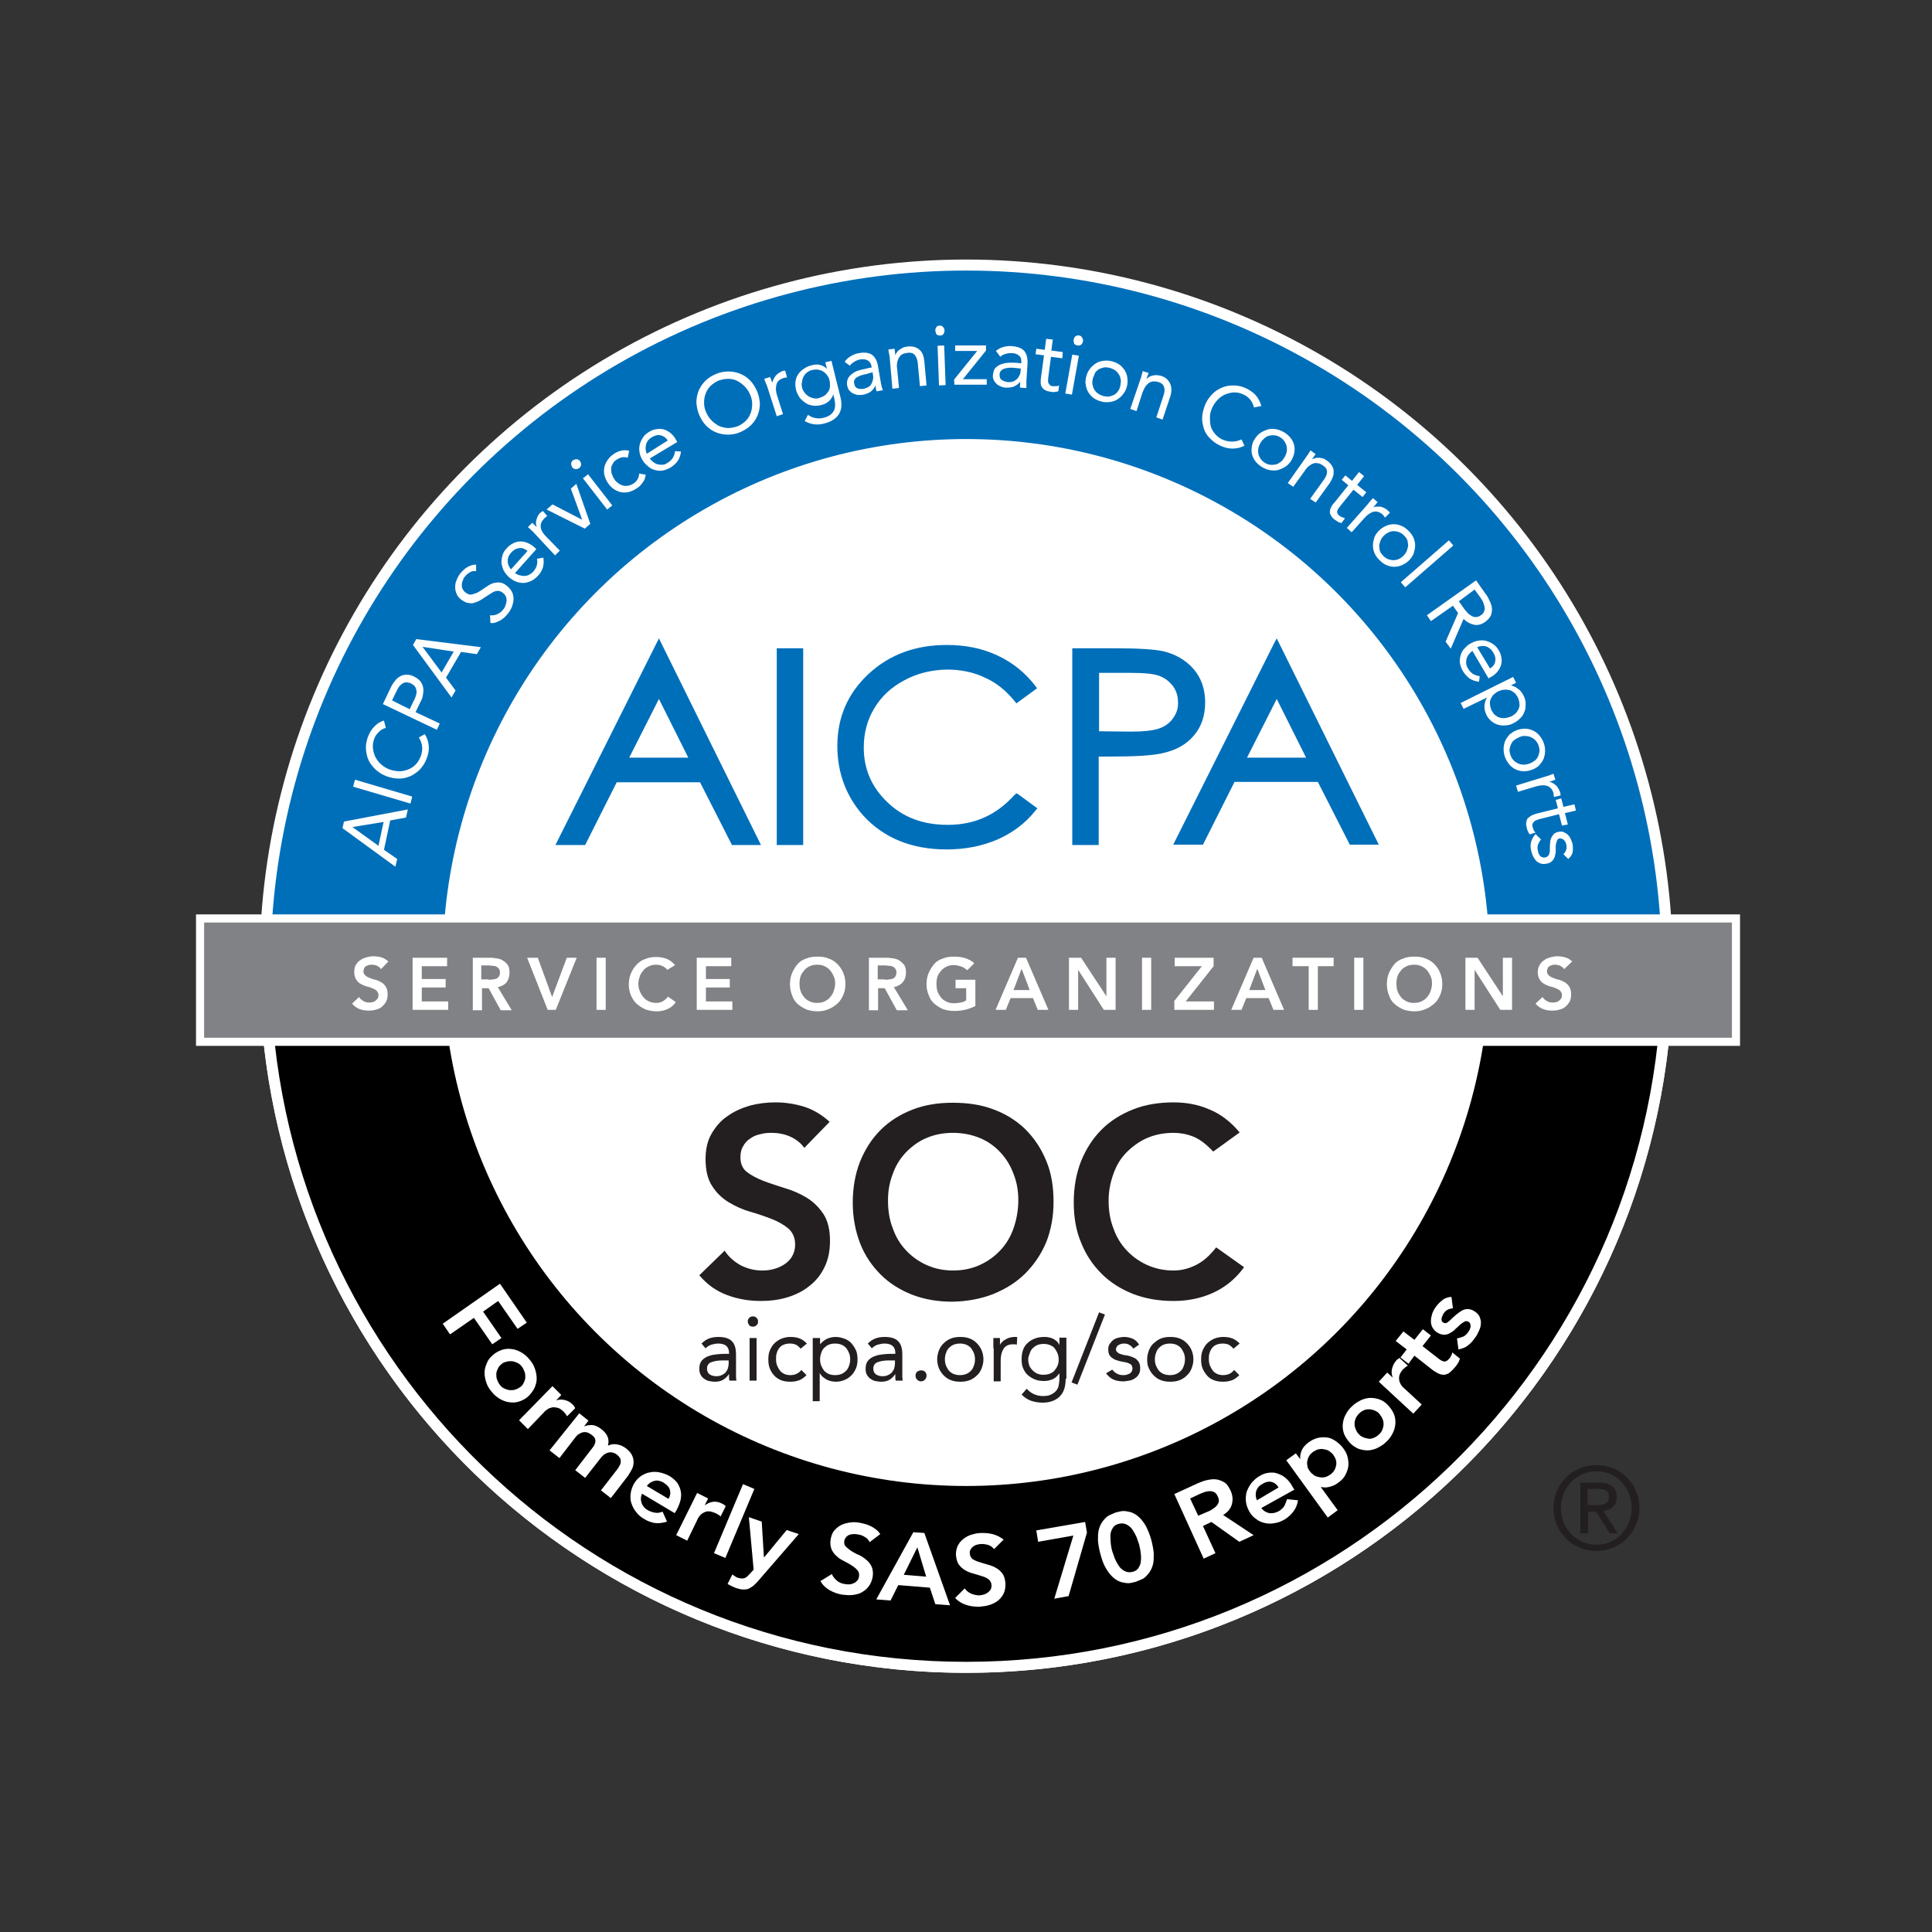 <?xml version="1.0" encoding="utf-8"?>
<!-- Generator: Adobe Illustrator 18.1.1, SVG Export Plug-In . SVG Version: 6.00 Build 0)  -->
<!DOCTYPE svg PUBLIC "-//W3C//DTD SVG 1.1//EN" "http://www.w3.org/Graphics/SVG/1.1/DTD/svg11.dtd">
<svg version="1.1" xmlns="http://www.w3.org/2000/svg" xmlns:xlink="http://www.w3.org/1999/xlink" x="0px" y="0px"
	 viewBox="0 0 526.3 526.3" enable-background="new 0 0 526.3 526.3" xml:space="preserve">
<rect x="0" y="0" width="526.3" height="526.3" fill="#333333" stroke="none"/>
<g id="bg">
	<circle fill="#006FBA" stroke="#FFFFFF" stroke-width="3" stroke-miterlimit="10" cx="263.2" cy="263.2" r="191"/>
	<g>
		<path stroke="#FFFFFF" stroke-width="3" stroke-miterlimit="10" d="M72.3,270.1C76,372.4,160,454.2,263.2,454.2
			c103.2,0,187.2-81.8,190.9-184.1H72.3z"/>
	</g>
</g>
<g id="top">
	<circle fill="#FFFFFF" stroke="#FFFFFF" stroke-width="3" stroke-miterlimit="10" cx="263.2" cy="262.2" r="141.1"/>
	<g>
		<path fill="#231F20" d="M219.1,312.7c-1-1.4-2.3-2.4-3.9-3.1c-1.6-0.7-3.3-1-5.1-1c-1.1,0-2.1,0.1-3.1,0.4c-1,0.2-1.9,0.6-2.7,1.2
			c-0.8,0.5-1.4,1.2-1.9,2.1c-0.5,0.8-0.7,1.9-0.7,3c0,1.7,0.6,3.1,1.8,4c1.2,0.9,2.7,1.7,4.5,2.4c1.8,0.7,3.8,1.3,5.9,2
			c2.1,0.6,4.1,1.5,5.9,2.6c1.8,1.1,3.3,2.6,4.5,4.4c1.2,1.8,1.8,4.3,1.8,7.3c0,2.8-0.5,5.2-1.5,7.2c-1,2.1-2.4,3.8-4.1,5.1
			c-1.7,1.4-3.7,2.4-6,3.1c-2.3,0.7-4.7,1-7.2,1c-3.2,0-6.3-0.5-9.2-1.6c-3-1.1-5.5-2.9-7.6-5.4l6.9-6.7c1.1,1.7,2.6,3,4.4,4
			c1.8,0.9,3.7,1.4,5.8,1.4c1.1,0,2.1-0.1,3.2-0.4c1.1-0.3,2-0.7,2.9-1.3c0.9-0.6,1.6-1.3,2.1-2.2c0.5-0.9,0.8-1.9,0.8-3.1
			c0-1.9-0.6-3.3-1.8-4.4c-1.2-1-2.7-1.9-4.5-2.6c-1.8-0.7-3.8-1.4-5.9-2c-2.1-0.6-4.1-1.5-5.9-2.6c-1.8-1.1-3.3-2.5-4.5-4.4
			c-1.2-1.8-1.8-4.3-1.8-7.3c0-2.7,0.5-5,1.6-6.9c1.1-1.9,2.5-3.6,4.3-4.8c1.8-1.3,3.8-2.2,6.1-2.9c2.3-0.6,4.6-0.9,7-0.9
			c2.7,0,5.3,0.4,7.9,1.2c2.5,0.8,4.8,2.2,6.9,4.1L219.1,312.7z"/>
		<path fill="#231F20" d="M232.3,327.6c0-4.1,0.7-7.9,2-11.2c1.4-3.4,3.2-6.2,5.6-8.6c2.4-2.4,5.3-4.2,8.6-5.5c3.3-1.3,7-1.9,11-1.9
			c4,0,7.7,0.5,11.1,1.8c3.3,1.2,6.2,3,8.7,5.4c2.4,2.4,4.3,5.2,5.7,8.6c1.4,3.3,2,7.1,2,11.2c0,4-0.7,7.7-2,11
			c-1.4,3.3-3.3,6.1-5.7,8.5c-2.4,2.4-5.3,4.2-8.7,5.6c-3.3,1.3-7,2-11.1,2.1c-4,0-7.6-0.6-11-1.9c-3.3-1.3-6.2-3.1-8.6-5.5
			c-2.4-2.4-4.3-5.2-5.6-8.5C233,335.3,232.3,331.6,232.3,327.6z M241.9,327c0,2.8,0.4,5.3,1.3,7.6c0.8,2.3,2,4.3,3.6,6
			c1.6,1.7,3.4,3,5.6,4c2.2,1,4.6,1.5,7.2,1.5c2.7,0,5.1-0.5,7.3-1.5c2.2-1,4-2.3,5.6-4s2.8-3.7,3.6-6c0.8-2.3,1.3-4.9,1.3-7.6
			c0-2.6-0.4-5-1.3-7.2c-0.8-2.2-2-4.2-3.6-5.9s-3.4-3-5.6-3.9s-4.6-1.4-7.3-1.4c-2.7,0-5.1,0.5-7.2,1.4c-2.2,0.9-4,2.3-5.6,3.9
			c-1.6,1.7-2.8,3.6-3.6,5.9C242.3,322.1,241.9,324.5,241.9,327z"/>
		<path fill="#231F20" d="M330.5,313.7c-1.9-2-3.7-3.4-5.5-4.1c-1.8-0.7-3.6-1-5.3-1c-2.7,0-5.1,0.5-7.2,1.4s-4,2.3-5.6,3.9
			s-2.8,3.6-3.6,5.9c-0.8,2.2-1.3,4.6-1.3,7.2c0,2.8,0.4,5.3,1.3,7.6c0.8,2.3,2,4.3,3.6,6s3.4,3,5.6,4c2.2,1,4.6,1.5,7.2,1.5
			c2.1,0,4.1-0.5,6.1-1.5c2-1,3.8-2.6,5.5-4.8l7.6,5.4c-2.3,3.2-5.2,5.5-8.5,7c-3.3,1.5-6.9,2.2-10.7,2.2c-4,0-7.6-0.6-11-1.9
			c-3.3-1.3-6.2-3.1-8.6-5.5c-2.4-2.4-4.3-5.2-5.6-8.5c-1.4-3.3-2-7-2-11c0-4.1,0.7-7.9,2-11.2c1.4-3.4,3.2-6.2,5.6-8.6
			s5.3-4.2,8.6-5.5c3.3-1.3,7-1.9,11-1.9c3.5,0,6.7,0.6,9.7,1.9c3,1.2,5.8,3.3,8.3,6.3L330.5,313.7z"/>
		<path fill="#231F20" d="M191.1,366c0.6-0.6,1.3-1.1,2.1-1.4c0.8-0.3,1.7-0.4,2.5-0.4c1.7,0,3,0.4,3.7,1.2c0.8,0.8,1.1,2,1.1,3.7v5
			c0,0.3,0,0.7,0,1c0,0.4,0.1,0.7,0.1,1h-1.9c-0.1-0.3-0.1-0.6-0.1-0.9s0-0.6,0-0.9h0c-0.4,0.6-0.9,1.1-1.5,1.5
			c-0.6,0.4-1.4,0.6-2.3,0.6c-0.6,0-1.2-0.1-1.7-0.2c-0.5-0.1-1-0.4-1.4-0.7c-0.4-0.3-0.7-0.7-0.9-1.1c-0.2-0.4-0.3-0.9-0.3-1.5
			c0-1,0.2-1.7,0.7-2.3c0.5-0.5,1.1-1,1.9-1.2c0.7-0.3,1.5-0.4,2.4-0.5c0.9-0.1,1.6-0.1,2.4-0.1h0.7v-0.3c0-0.8-0.3-1.5-0.8-1.9
			c-0.5-0.4-1.2-0.6-2.1-0.6c-0.6,0-1.2,0.1-1.9,0.3c-0.6,0.2-1.1,0.5-1.6,1L191.1,366z M196.7,370.6c-1.2,0-2.2,0.2-3,0.5
			c-0.7,0.3-1.1,0.9-1.1,1.7c0,0.7,0.2,1.2,0.7,1.6c0.5,0.3,1.1,0.5,1.8,0.5c0.6,0,1.1-0.1,1.5-0.3c0.4-0.2,0.8-0.4,1.1-0.8
			s0.5-0.7,0.6-1.1c0.1-0.4,0.2-0.9,0.2-1.4v-0.7H196.7z"/>
		<path fill="#231F20" d="M203.7,360c0-0.4,0.1-0.7,0.4-1s0.6-0.4,1-0.4c0.4,0,0.7,0.1,1,0.4c0.3,0.3,0.4,0.6,0.4,1
			c0,0.4-0.1,0.8-0.4,1c-0.3,0.3-0.6,0.4-1,0.4c-0.4,0-0.8-0.1-1-0.4S203.7,360.4,203.7,360z M204.2,364.5h1.9v11.6h-1.9V364.5z"/>
		<path fill="#231F20" d="M218.1,367.4c-0.4-0.5-0.9-0.9-1.3-1.1c-0.5-0.2-1-0.3-1.6-0.3c-0.6,0-1.2,0.1-1.7,0.3
			c-0.5,0.2-0.9,0.5-1.2,0.9s-0.6,0.9-0.7,1.4c-0.2,0.5-0.2,1.1-0.2,1.7c0,0.6,0.1,1.2,0.3,1.7c0.2,0.5,0.5,1,0.8,1.4
			c0.3,0.4,0.8,0.7,1.2,0.9c0.5,0.2,1,0.3,1.6,0.3c1.3,0,2.3-0.5,3-1.4l1.4,1.4c-0.6,0.6-1.2,1.1-2,1.4s-1.6,0.4-2.4,0.4
			c-0.9,0-1.7-0.1-2.5-0.4c-0.7-0.3-1.4-0.7-1.9-1.3c-0.5-0.5-0.9-1.2-1.2-1.9c-0.3-0.7-0.4-1.6-0.4-2.5c0-0.9,0.1-1.7,0.4-2.4
			c0.3-0.7,0.7-1.4,1.2-1.9c0.5-0.5,1.2-1,1.9-1.3c0.7-0.3,1.6-0.5,2.5-0.5c0.9,0,1.7,0.1,2.5,0.4c0.8,0.3,1.4,0.8,2,1.4
			L218.1,367.4z"/>
		<path fill="#231F20" d="M221.5,364.5h1.9v1.7h0c0.5-0.6,1.1-1.1,1.9-1.5c0.7-0.3,1.5-0.5,2.3-0.5c0.9,0,1.7,0.2,2.5,0.5
			c0.8,0.3,1.4,0.7,1.9,1.3s0.9,1.2,1.2,1.9c0.3,0.7,0.4,1.6,0.4,2.4c0,0.9-0.1,1.7-0.4,2.4c-0.3,0.7-0.7,1.4-1.2,1.9
			c-0.5,0.5-1.1,1-1.9,1.3c-0.7,0.3-1.5,0.5-2.3,0.5c-1,0-2-0.2-2.8-0.7s-1.4-1-1.7-1.7h0v7.7h-1.9V364.5z M223.4,370.3
			c0,0.6,0.1,1.2,0.3,1.7c0.2,0.5,0.5,1,0.8,1.4c0.4,0.4,0.8,0.7,1.3,0.9c0.5,0.2,1.1,0.3,1.7,0.3c0.6,0,1.2-0.1,1.7-0.3
			c0.5-0.2,0.9-0.5,1.3-0.9c0.4-0.4,0.6-0.8,0.8-1.4c0.2-0.5,0.3-1.1,0.3-1.7c0-0.6-0.1-1.2-0.3-1.7s-0.5-1-0.8-1.4
			c-0.4-0.4-0.8-0.7-1.3-0.9c-0.5-0.2-1.1-0.3-1.7-0.3c-0.6,0-1.2,0.1-1.7,0.3c-0.5,0.2-0.9,0.5-1.3,0.9c-0.4,0.4-0.6,0.8-0.8,1.4
			S223.4,369.7,223.4,370.3z"/>
		<path fill="#231F20" d="M236.4,366c0.6-0.6,1.3-1.1,2.1-1.4c0.8-0.3,1.7-0.4,2.5-0.4c1.7,0,3,0.4,3.7,1.2c0.8,0.8,1.1,2,1.1,3.7v5
			c0,0.3,0,0.7,0,1c0,0.4,0.1,0.7,0.1,1h-1.9c-0.1-0.3-0.1-0.6-0.1-0.9s0-0.6,0-0.9h0c-0.4,0.6-0.9,1.1-1.5,1.5
			c-0.6,0.4-1.4,0.6-2.3,0.6c-0.6,0-1.2-0.1-1.7-0.2c-0.5-0.1-1-0.4-1.4-0.7c-0.4-0.3-0.7-0.7-0.9-1.1c-0.2-0.4-0.3-0.9-0.3-1.5
			c0-1,0.2-1.7,0.7-2.3c0.5-0.5,1.1-1,1.9-1.2c0.7-0.3,1.5-0.4,2.4-0.5c0.9-0.1,1.6-0.1,2.4-0.1h0.7v-0.3c0-0.8-0.3-1.5-0.8-1.9
			c-0.5-0.4-1.2-0.6-2.1-0.6c-0.6,0-1.2,0.1-1.9,0.3c-0.6,0.2-1.1,0.5-1.6,1L236.4,366z M242,370.6c-1.2,0-2.2,0.2-3,0.5
			c-0.7,0.3-1.1,0.9-1.1,1.7c0,0.7,0.2,1.2,0.7,1.6c0.5,0.3,1.1,0.5,1.8,0.5c0.6,0,1.1-0.1,1.5-0.3c0.4-0.2,0.8-0.4,1.1-0.8
			s0.5-0.7,0.6-1.1c0.1-0.4,0.2-0.9,0.2-1.4v-0.7H242z"/>
		<path fill="#231F20" d="M250.9,373.3c0.4,0,0.8,0.1,1.1,0.4c0.3,0.3,0.4,0.6,0.4,1.1c0,0.4-0.2,0.8-0.5,1.1
			c-0.3,0.3-0.7,0.4-1,0.4s-0.7-0.1-1-0.4c-0.3-0.3-0.5-0.6-0.5-1.1c0-0.4,0.1-0.8,0.4-1.1C250.1,373.5,250.5,373.3,250.9,373.3z"/>
		<path fill="#231F20" d="M255.3,370.3c0-0.9,0.2-1.7,0.5-2.5c0.3-0.7,0.7-1.4,1.3-1.9c0.5-0.5,1.2-1,2-1.3c0.8-0.3,1.6-0.4,2.5-0.4
			c0.9,0,1.7,0.1,2.5,0.4c0.8,0.3,1.4,0.7,2,1.3c0.5,0.5,1,1.2,1.3,1.9c0.3,0.7,0.5,1.6,0.5,2.5c0,0.9-0.2,1.7-0.5,2.5
			c-0.3,0.7-0.7,1.4-1.3,1.9c-0.5,0.5-1.2,1-2,1.3c-0.8,0.3-1.6,0.4-2.5,0.4c-0.9,0-1.7-0.1-2.5-0.4c-0.8-0.3-1.4-0.7-2-1.3
			c-0.5-0.5-1-1.2-1.3-1.9C255.5,372.1,255.3,371.2,255.3,370.3z M257.4,370.3c0,0.6,0.1,1.2,0.3,1.7c0.2,0.5,0.5,1,0.8,1.4
			c0.4,0.4,0.8,0.7,1.3,0.9c0.5,0.2,1.1,0.3,1.7,0.3c0.6,0,1.2-0.1,1.7-0.3c0.5-0.2,0.9-0.5,1.3-0.9c0.4-0.4,0.6-0.8,0.8-1.4
			c0.2-0.5,0.3-1.1,0.3-1.7c0-0.6-0.1-1.2-0.3-1.7s-0.5-1-0.8-1.4c-0.4-0.4-0.8-0.7-1.3-0.9c-0.5-0.2-1.1-0.3-1.7-0.3
			c-0.6,0-1.2,0.1-1.7,0.3c-0.5,0.2-0.9,0.5-1.3,0.9c-0.4,0.4-0.6,0.8-0.8,1.4C257.5,369.1,257.4,369.7,257.4,370.3z"/>
		<path fill="#231F20" d="M270.6,367.3c0-0.5,0-1,0-1.5s0-0.9,0-1.3h1.8c0,0.3,0,0.6,0,0.9c0,0.3,0,0.6,0,1h0
			c0.1-0.3,0.3-0.6,0.6-0.8c0.2-0.3,0.5-0.5,0.9-0.7c0.3-0.2,0.7-0.4,1.1-0.5c0.4-0.1,0.9-0.2,1.3-0.2c0.1,0,0.3,0,0.4,0
			s0.3,0,0.4,0.1l-0.1,2c-0.3-0.1-0.7-0.1-1-0.1c-1.2,0-2.1,0.4-2.6,1.2s-0.8,1.8-0.8,3.2v5.7h-1.9V367.3z"/>
		<path fill="#231F20" d="M290.3,375.6c0,2.1-0.5,3.7-1.6,4.8c-1.1,1.1-2.7,1.7-4.7,1.7c-1.1,0-2.2-0.2-3.1-0.5s-1.8-0.9-2.6-1.7
			l1.4-1.6c0.6,0.7,1.3,1.2,2,1.5c0.7,0.3,1.5,0.5,2.4,0.5c0.9,0,1.6-0.1,2.2-0.4c0.6-0.3,1-0.6,1.4-1c0.3-0.4,0.6-0.9,0.7-1.5
			c0.1-0.6,0.2-1.2,0.2-1.8v-1.5h0c-0.5,0.7-1.1,1.3-1.8,1.6c-0.7,0.3-1.5,0.5-2.3,0.5c-0.9,0-1.8-0.1-2.5-0.4
			c-0.8-0.3-1.4-0.7-2-1.2s-1-1.2-1.3-1.9c-0.3-0.7-0.4-1.5-0.4-2.4c0-0.9,0.1-1.8,0.4-2.6s0.7-1.4,1.3-1.9c0.5-0.5,1.2-0.9,2-1.2
			s1.6-0.4,2.5-0.4c0.4,0,0.8,0,1.2,0.1c0.4,0.1,0.8,0.2,1.2,0.4c0.4,0.2,0.7,0.4,1,0.7c0.3,0.3,0.5,0.6,0.7,1h0v-2h1.9V375.6z
			 M280.1,370.3c0,0.6,0.1,1.1,0.3,1.7c0.2,0.5,0.5,0.9,0.9,1.3c0.4,0.4,0.8,0.7,1.3,0.9c0.5,0.2,1,0.3,1.6,0.3
			c0.7,0,1.3-0.1,1.8-0.3c0.5-0.2,1-0.5,1.3-0.9s0.6-0.8,0.8-1.3c0.2-0.5,0.3-1,0.3-1.6c0-0.6-0.1-1.2-0.3-1.7
			c-0.2-0.5-0.5-1-0.8-1.4s-0.8-0.7-1.3-0.9c-0.5-0.2-1.1-0.3-1.7-0.3s-1.2,0.1-1.7,0.3c-0.5,0.2-0.9,0.5-1.3,0.9
			c-0.4,0.4-0.6,0.8-0.8,1.4S280.1,369.7,280.1,370.3z"/>
		<path fill="#231F20" d="M293.5,377.2l-1.6-0.6l7.5-19.1l1.6,0.6L293.5,377.2z"/>
		<path fill="#231F20" d="M303,373.1c0.4,0.5,0.8,0.9,1.3,1.1c0.5,0.3,1,0.4,1.7,0.4c0.3,0,0.6,0,0.9-0.1c0.3-0.1,0.6-0.2,0.8-0.3
			s0.4-0.3,0.6-0.6c0.1-0.2,0.2-0.5,0.2-0.8c0-0.3-0.1-0.6-0.2-0.8c-0.1-0.2-0.3-0.4-0.6-0.5c-0.2-0.1-0.5-0.3-0.8-0.3
			c-0.3-0.1-0.6-0.2-0.9-0.2c-0.5-0.1-1.1-0.2-1.6-0.4c-0.5-0.1-0.9-0.3-1.3-0.6c-0.4-0.2-0.7-0.6-0.9-0.9c-0.2-0.4-0.3-0.9-0.3-1.5
			c0-0.6,0.1-1.1,0.4-1.5s0.6-0.8,1-1.1c0.4-0.3,0.9-0.5,1.4-0.6s1-0.2,1.6-0.2c0.8,0,1.6,0.2,2.3,0.5c0.7,0.3,1.3,0.9,1.7,1.6
			l-1.6,1.1c-0.2-0.4-0.6-0.8-1-1c-0.4-0.3-0.9-0.4-1.5-0.4c-0.3,0-0.5,0-0.8,0.1c-0.3,0.1-0.5,0.2-0.7,0.3
			c-0.2,0.1-0.4,0.3-0.5,0.5c-0.1,0.2-0.2,0.4-0.2,0.7c0,0.2,0.1,0.5,0.2,0.6c0.2,0.2,0.4,0.3,0.6,0.5c0.3,0.1,0.6,0.2,0.9,0.3
			c0.4,0.1,0.7,0.2,1.1,0.2c0.5,0.1,1,0.2,1.5,0.4c0.5,0.2,0.9,0.4,1.2,0.6c0.3,0.3,0.6,0.6,0.8,1s0.3,0.9,0.3,1.5
			c0,0.7-0.1,1.2-0.4,1.7c-0.3,0.5-0.6,0.8-1.1,1.1c-0.4,0.3-0.9,0.5-1.5,0.6s-1.1,0.2-1.7,0.2c-1,0-1.9-0.2-2.6-0.5
			c-0.7-0.3-1.4-0.9-2-1.7L303,373.1z"/>
		<path fill="#231F20" d="M312.5,370.3c0-0.9,0.2-1.7,0.5-2.5c0.3-0.7,0.7-1.4,1.3-1.9s1.2-1,2-1.3c0.8-0.3,1.6-0.4,2.5-0.4
			c0.9,0,1.7,0.1,2.5,0.4c0.8,0.3,1.4,0.7,2,1.3c0.5,0.5,1,1.2,1.3,1.9c0.3,0.7,0.5,1.6,0.5,2.5c0,0.9-0.2,1.7-0.5,2.5
			c-0.3,0.7-0.7,1.4-1.3,1.9c-0.5,0.5-1.2,1-2,1.3c-0.8,0.3-1.6,0.4-2.5,0.4c-0.9,0-1.7-0.1-2.5-0.4c-0.8-0.3-1.4-0.7-2-1.3
			s-1-1.2-1.3-1.9C312.6,372.1,312.5,371.2,312.5,370.3z M314.6,370.3c0,0.6,0.1,1.2,0.3,1.7c0.2,0.5,0.5,1,0.8,1.4
			c0.4,0.4,0.8,0.7,1.3,0.9c0.5,0.2,1.1,0.3,1.7,0.3c0.6,0,1.2-0.1,1.7-0.3c0.5-0.2,0.9-0.5,1.3-0.9c0.4-0.4,0.6-0.8,0.8-1.4
			c0.2-0.5,0.3-1.1,0.3-1.7c0-0.6-0.1-1.2-0.3-1.7c-0.2-0.5-0.5-1-0.8-1.4c-0.4-0.4-0.8-0.7-1.3-0.9c-0.5-0.2-1.1-0.3-1.7-0.3
			c-0.6,0-1.2,0.1-1.7,0.3c-0.5,0.2-0.9,0.5-1.3,0.9c-0.4,0.4-0.6,0.8-0.8,1.4C314.7,369.1,314.6,369.7,314.6,370.3z"/>
		<path fill="#231F20" d="M336,367.4c-0.4-0.5-0.9-0.9-1.3-1.1c-0.5-0.2-1-0.3-1.6-0.3c-0.6,0-1.2,0.1-1.7,0.3
			c-0.5,0.2-0.9,0.5-1.2,0.9s-0.6,0.9-0.7,1.4c-0.2,0.5-0.2,1.1-0.2,1.7c0,0.6,0.1,1.2,0.3,1.7c0.2,0.5,0.5,1,0.8,1.4
			c0.3,0.4,0.8,0.7,1.2,0.9c0.5,0.2,1,0.3,1.6,0.3c1.3,0,2.3-0.5,3-1.4l1.4,1.4c-0.6,0.6-1.2,1.1-2,1.4s-1.6,0.4-2.4,0.4
			c-0.9,0-1.7-0.1-2.5-0.4s-1.4-0.7-1.9-1.3s-0.9-1.2-1.2-1.9s-0.4-1.6-0.4-2.5c0-0.9,0.1-1.7,0.4-2.4c0.3-0.7,0.7-1.4,1.2-1.9
			s1.2-1,1.9-1.3c0.7-0.3,1.6-0.5,2.5-0.5c0.9,0,1.7,0.1,2.5,0.4c0.8,0.3,1.4,0.8,2,1.4L336,367.4z"/>
	</g>
	<g>
		<path fill="#006FBA" d="M178.7,175.5l-27.4,54.7h8.1l8.6-17.1h22.7l8.7,17.1h7.9l-27.8-56.3L178.7,175.5z M171.4,206.4l8.1-16
			l8,16H171.4z M211.6,176.6v53.6h7.2v-53.6H211.6z"/>
		<path fill="#006FBA" d="M347.8,173.9l-0.8,1.5l-27.4,54.7h8.1l8.6-17.1H359l8.7,17.1h7.9L347.8,173.9z M339.7,206.4l8.1-16l8,16
			H339.7z M276.4,216.5c-4.9,5.5-10.9,8.2-18.2,8.2c-6.7,0-12.1-2-16.4-6.1c-4.3-4.1-6.5-9-6.5-15c0-4,1-7.6,2.9-10.7
			c1.9-3.2,4.6-5.7,8.2-7.6c3.5-1.9,7.3-2.8,11.5-2.9c3.8,0,7.3,0.7,10.4,2.2c3.2,1.4,5.8,3.6,8.1,6.4l0.5,0.6l5.6-4.1l-0.5-0.7
			c-2.7-3.5-6.1-6.3-10.2-8.2c-4.2-2-8.8-2.9-13.9-2.9c-8.5,0-15.6,2.6-21.3,7.9c-5.7,5.3-8.5,11.9-8.5,19.6c0,7.3,2.4,13.7,7,18.9
			c5.6,6.2,13.3,9.3,22.8,9.3h0c5,0,9.6-0.9,13.8-2.7c4.1-1.8,7.6-4.4,10.3-7.8l0.6-0.7l-5.6-4.1L276.4,216.5z M325.2,200.4
			c2.1-2.4,3.1-5.5,3.1-9.1c0-3.6-1.1-6.7-3.2-9.1c-2.1-2.4-4.9-4-8.2-4.8c-2.4-0.5-6.6-0.8-12.9-0.8h-11.9v53.6h7.2v-24.1h3.1
			c6.9,0,11.6-0.3,14.2-0.9C320.3,204.4,323.2,202.8,325.2,200.4z M319.6,195.6c-0.9,1.3-2.1,2.2-3.7,2.8c-1.6,0.6-4.3,0.9-8,0.9
			l-8.5-0.1v-15.9h8.9c3.7,0,6.3,0.3,7.7,0.9c1.5,0.6,2.6,1.5,3.6,2.8c0.9,1.3,1.3,2.7,1.3,4.3C321,192.9,320.5,194.3,319.6,195.6z"
			/>
	</g>
	<g>
		<path fill="#FFFFFF" d="M136.2,349.7l7.3,10.6l-2.5,1.7l-5.3-7.6l-4.1,2.9l5,7.2l-2.5,1.7l-5-7.2l-6.5,4.5l-2-2.9L136.2,349.7z"/>
		<path fill="#FFFFFF" d="M134.3,369.1c0.8-0.7,1.6-1.1,2.5-1.4c0.9-0.3,1.8-0.3,2.6-0.2c0.9,0.1,1.7,0.4,2.6,0.9
			c0.8,0.5,1.6,1.1,2.2,1.9c0.7,0.8,1.2,1.6,1.5,2.5c0.3,0.9,0.5,1.8,0.5,2.7c0,0.9-0.2,1.7-0.6,2.6c-0.4,0.8-1,1.6-1.7,2.3
			c-0.8,0.7-1.6,1.1-2.5,1.4c-0.9,0.3-1.8,0.3-2.6,0.2c-0.9-0.1-1.7-0.4-2.6-0.9c-0.8-0.5-1.6-1.1-2.2-1.9c-0.7-0.8-1.2-1.6-1.5-2.5
			c-0.3-0.9-0.5-1.8-0.5-2.7c0-0.9,0.2-1.7,0.6-2.6C132.9,370.5,133.5,369.8,134.3,369.1z M136.5,371.7c-0.4,0.3-0.7,0.7-0.9,1.2
			c-0.2,0.4-0.4,0.9-0.4,1.4c0,0.5,0,1,0.2,1.5c0.2,0.5,0.4,1,0.8,1.5c0.4,0.5,0.8,0.8,1.3,1c0.5,0.2,1,0.4,1.5,0.4
			c0.5,0,1,0,1.5-0.2c0.5-0.2,0.9-0.4,1.3-0.7c0.4-0.3,0.7-0.7,0.9-1.2c0.2-0.4,0.4-0.9,0.4-1.4c0-0.5,0-1-0.2-1.5
			c-0.2-0.5-0.4-1-0.8-1.5c-0.4-0.5-0.8-0.8-1.3-1c-0.5-0.2-1-0.4-1.5-0.4c-0.5,0-1,0-1.5,0.2C137.3,371.1,136.9,371.3,136.5,371.7z
			"/>
		<path fill="#FFFFFF" d="M150.5,377.6l2.4,2.4l-1.4,1.5l0,0c0.8-0.3,1.6-0.3,2.4-0.1c0.8,0.2,1.5,0.6,2.1,1.2
			c0.1,0.1,0.3,0.3,0.4,0.5c0.1,0.2,0.2,0.3,0.3,0.5l-2.2,2.2c-0.2-0.2-0.3-0.5-0.5-0.7c-0.2-0.2-0.3-0.4-0.5-0.6
			c-0.6-0.5-1.1-0.9-1.6-1c-0.5-0.1-1-0.2-1.5-0.1c-0.4,0.1-0.8,0.2-1.1,0.4c-0.3,0.2-0.5,0.4-0.7,0.5l-4.8,5l-2.4-2.4L150.5,377.6z
			"/>
		<path fill="#FFFFFF" d="M157.8,385l2.5,2l-1.2,1.6l0,0c0.6-0.3,1.3-0.4,2.1-0.4c0.8,0,1.7,0.4,2.6,1.1c1.7,1.3,2.3,2.8,1.8,4.5
			c0.9-0.4,1.7-0.5,2.6-0.3c0.8,0.1,1.6,0.5,2.4,1.1c0.7,0.6,1.2,1.1,1.5,1.7s0.5,1.2,0.5,1.9c0,0.6-0.1,1.3-0.4,1.9
			c-0.3,0.6-0.7,1.3-1.1,1.9l-4.7,6.1l-2.7-2.1l4.5-5.8c0.2-0.3,0.4-0.6,0.6-1c0.2-0.3,0.3-0.7,0.3-1c0-0.3,0-0.7-0.2-1
			c-0.2-0.3-0.4-0.6-0.8-0.9c-0.4-0.3-0.8-0.5-1.2-0.6s-0.8-0.1-1.2,0c-0.4,0.1-0.7,0.3-1.1,0.5c-0.3,0.3-0.6,0.5-0.9,0.9l-4.3,5.5
			l-2.7-2.1l4.7-6.1c0.5-0.6,0.8-1.3,0.8-1.9c0-0.6-0.3-1.1-1-1.6c-0.4-0.3-0.9-0.6-1.3-0.7c-0.4-0.1-0.8-0.1-1.2,0
			c-0.4,0.1-0.7,0.3-1.1,0.5c-0.3,0.2-0.6,0.5-0.9,0.9l-4.3,5.6l-2.7-2.1L157.8,385z"/>
		<path fill="#FFFFFF" d="M174.9,406.9c-0.4,0.9-0.4,1.7-0.1,2.6c0.3,0.8,0.9,1.5,1.7,1.9c0.7,0.4,1.4,0.6,2.1,0.7s1.3-0.1,1.9-0.3
			l1.2,2.7c-1.2,0.4-2.3,0.5-3.3,0.4c-1-0.2-2-0.5-2.9-1.1c-0.9-0.5-1.6-1.1-2.2-1.9c-0.6-0.7-1-1.5-1.3-2.4
			c-0.3-0.8-0.3-1.7-0.2-2.6c0.1-0.9,0.4-1.8,0.9-2.7c0.5-0.9,1.2-1.6,1.9-2.1c0.8-0.5,1.6-0.9,2.4-1c0.9-0.2,1.8-0.2,2.7,0
			c0.9,0.2,1.8,0.5,2.7,1c0.8,0.5,1.5,1.1,2,1.7c0.5,0.7,0.8,1.4,1,2.2c0.2,0.8,0.2,1.6,0,2.6c-0.2,0.9-0.6,1.8-1.1,2.8l-0.5,0.8
			L174.9,406.9z M182.1,408.3c0.5-0.8,0.6-1.6,0.4-2.4c-0.2-0.8-0.8-1.4-1.7-2c-0.9-0.5-1.7-0.7-2.5-0.5c-0.8,0.2-1.5,0.6-2.1,1.4
			L182.1,408.3z"/>
		<path fill="#FFFFFF" d="M189.9,406.7l3,1.5L192,410l0.1,0c0.7-0.5,1.4-0.8,2.2-0.9c0.8-0.1,1.6,0.1,2.4,0.5
			c0.2,0.1,0.4,0.2,0.5,0.3c0.2,0.1,0.3,0.2,0.5,0.4l-1.4,2.8c-0.2-0.2-0.4-0.4-0.7-0.5c-0.2-0.2-0.5-0.3-0.7-0.4
			c-0.7-0.3-1.3-0.5-1.9-0.5c-0.6,0-1,0.2-1.4,0.4c-0.4,0.2-0.7,0.5-0.9,0.7c-0.2,0.3-0.4,0.5-0.5,0.7l-3,6.2l-3-1.5L189.9,406.7z"
			/>
		<path fill="#FFFFFF" d="M202.4,404.3l3.1,1.3l-7.9,18.8l-3.1-1.3L202.4,404.3z"/>
		<path fill="#FFFFFF" d="M204,413.3l3.5,1.2l0.6,9.7l0.1,0l6.1-7.4l3.3,1.1l-11.1,12.8c-0.4,0.5-0.9,0.9-1.3,1.3
			c-0.4,0.3-0.9,0.6-1.3,0.8c-0.5,0.2-1,0.2-1.5,0.2c-0.6,0-1.2-0.2-1.9-0.4c-0.8-0.3-1.6-0.7-2.3-1.1l1.3-2.6
			c0.2,0.2,0.5,0.3,0.7,0.5c0.3,0.2,0.5,0.3,0.8,0.4c0.4,0.1,0.7,0.2,1,0.2c0.3,0,0.6,0,0.8-0.1c0.2-0.1,0.5-0.2,0.7-0.4
			c0.2-0.2,0.4-0.4,0.7-0.7l1.1-1.2L204,413.3z"/>
		<path fill="#FFFFFF" d="M236.9,420.1c-0.3-0.6-0.7-1.1-1.3-1.4c-0.6-0.4-1.2-0.6-1.9-0.7c-0.4-0.1-0.8-0.1-1.2-0.1
			c-0.4,0-0.8,0.1-1.1,0.2c-0.3,0.1-0.6,0.3-0.9,0.6c-0.2,0.3-0.4,0.6-0.5,1c-0.1,0.6,0,1.2,0.4,1.6c0.4,0.4,0.9,0.8,1.5,1.2
			c0.6,0.4,1.3,0.8,2.1,1.1c0.8,0.4,1.4,0.8,2.1,1.4c0.6,0.5,1.1,1.2,1.4,1.9c0.3,0.8,0.4,1.7,0.2,2.8c-0.2,1-0.6,1.9-1.1,2.5
			c-0.5,0.7-1.2,1.2-1.9,1.6c-0.7,0.4-1.6,0.6-2.5,0.7c-0.9,0.1-1.8,0-2.8-0.1c-1.2-0.2-2.3-0.6-3.4-1.2c-1-0.6-1.9-1.4-2.5-2.5
			l3.1-1.9c0.3,0.7,0.8,1.3,1.4,1.8c0.6,0.5,1.3,0.8,2.1,0.9c0.4,0.1,0.8,0.1,1.2,0.1c0.4,0,0.8-0.1,1.2-0.3c0.4-0.1,0.7-0.4,1-0.7
			c0.3-0.3,0.4-0.6,0.5-1.1c0.1-0.7,0-1.3-0.4-1.7c-0.4-0.5-0.9-0.9-1.5-1.3c-0.6-0.4-1.3-0.8-2.1-1.2c-0.8-0.4-1.5-0.8-2.1-1.4
			c-0.6-0.5-1.1-1.2-1.4-1.9c-0.3-0.8-0.4-1.7-0.2-2.8c0.2-1,0.5-1.8,1.1-2.4c0.5-0.6,1.2-1.1,2-1.5c0.8-0.3,1.6-0.5,2.5-0.6
			c0.9-0.1,1.8,0,2.7,0.2c1,0.2,2,0.5,2.9,1c0.9,0.5,1.7,1.1,2.3,2L236.9,420.1z"/>
		<path fill="#FFFFFF" d="M248.8,417.4l3,0.2l7,19.7l-4-0.3l-1.5-4.5l-8.6-0.7l-2.1,4.2l-3.9-0.3L248.8,417.4z M252.3,429.5l-2.4-8
			l-3.7,7.5L252.3,429.5z"/>
		<path fill="#FFFFFF" d="M270.8,422c-0.4-0.5-0.9-0.9-1.5-1.1c-0.6-0.2-1.3-0.3-2-0.3c-0.4,0-0.8,0.1-1.2,0.2
			c-0.4,0.1-0.7,0.3-1,0.5s-0.5,0.5-0.7,0.8c-0.2,0.3-0.3,0.7-0.2,1.1c0,0.6,0.3,1.1,0.7,1.5c0.5,0.3,1.1,0.6,1.8,0.8
			c0.7,0.2,1.5,0.5,2.3,0.7c0.8,0.2,1.6,0.5,2.3,0.9c0.7,0.4,1.3,0.9,1.8,1.6c0.5,0.7,0.7,1.6,0.8,2.7c0,1-0.1,1.9-0.5,2.7
			c-0.4,0.8-0.9,1.4-1.5,1.9c-0.6,0.5-1.4,0.9-2.3,1.2c-0.9,0.3-1.8,0.4-2.8,0.5c-1.2,0-2.4-0.1-3.6-0.5c-1.2-0.4-2.2-1-3-1.9
			l2.6-2.6c0.4,0.6,1,1.1,1.7,1.4c0.7,0.3,1.5,0.5,2.2,0.5c0.4,0,0.8-0.1,1.2-0.2c0.4-0.1,0.8-0.3,1.1-0.5c0.3-0.2,0.6-0.5,0.8-0.8
			c0.2-0.3,0.3-0.7,0.3-1.2c0-0.7-0.3-1.2-0.7-1.6c-0.5-0.4-1.1-0.7-1.8-0.9c-0.7-0.2-1.5-0.5-2.3-0.7c-0.8-0.2-1.6-0.5-2.3-0.9
			c-0.7-0.4-1.3-0.9-1.8-1.6c-0.5-0.7-0.7-1.6-0.8-2.7c0-1,0.2-1.8,0.6-2.6c0.4-0.7,0.9-1.3,1.6-1.8c0.7-0.5,1.4-0.9,2.3-1.1
			c0.9-0.3,1.8-0.4,2.7-0.4c1,0,2.1,0.1,3.1,0.4c1,0.3,1.9,0.8,2.7,1.4L270.8,422z"/>
		<path fill="#FFFFFF" d="M282.3,416.9l13.3-2.3l0.5,2.9l-5,17.3l-3.9,0.7l5.2-17.2l-9.6,1.7L282.3,416.9z"/>
		<path fill="#FFFFFF" d="M299.8,423.5c-0.4-1.5-0.6-2.7-0.7-3.8c0-1.1,0-2.1,0.2-2.9c0.2-0.8,0.5-1.5,0.9-2.1
			c0.4-0.6,0.8-1,1.2-1.4c0.5-0.4,0.9-0.6,1.4-0.8c0.5-0.2,0.9-0.4,1.2-0.5c0.4-0.1,0.8-0.2,1.3-0.3c0.5-0.1,1-0.1,1.6,0
			c0.6,0.1,1.2,0.2,1.8,0.5c0.6,0.3,1.2,0.7,1.8,1.3c0.6,0.6,1.2,1.4,1.7,2.3c0.5,1,1,2.2,1.4,3.6c0.4,1.5,0.6,2.7,0.7,3.8
			c0,1.1,0,2.1-0.2,2.9c-0.2,0.8-0.5,1.5-0.9,2.1c-0.4,0.6-0.8,1-1.2,1.4s-0.9,0.6-1.4,0.8c-0.5,0.2-0.9,0.4-1.2,0.5
			c-0.4,0.1-0.8,0.2-1.3,0.3c-0.5,0.1-1,0.1-1.6,0c-0.6-0.1-1.2-0.2-1.8-0.5c-0.6-0.3-1.2-0.7-1.8-1.3s-1.2-1.4-1.7-2.3
			C300.6,426.1,300.2,424.9,299.8,423.5z M303,422.6c0.2,0.6,0.4,1.2,0.7,2c0.3,0.7,0.7,1.4,1.1,2c0.4,0.6,1,1.1,1.6,1.4
			c0.6,0.3,1.3,0.4,2.1,0.2c0.8-0.2,1.4-0.6,1.7-1.2c0.4-0.6,0.6-1.3,0.6-2c0.1-0.7,0-1.5-0.1-2.3c-0.1-0.8-0.3-1.4-0.4-2
			c-0.2-0.6-0.4-1.2-0.7-2c-0.3-0.7-0.7-1.4-1.1-2c-0.4-0.6-1-1.1-1.6-1.4c-0.6-0.3-1.3-0.4-2.1-0.2c-0.8,0.2-1.4,0.6-1.7,1.2
			c-0.4,0.6-0.6,1.3-0.6,2s0,1.5,0.1,2.3C302.7,421.3,302.8,422,303,422.6z"/>
		<path fill="#FFFFFF" d="M319.9,407l6.3-2.9c0.9-0.4,1.7-0.7,2.6-0.9c0.9-0.2,1.7-0.3,2.5-0.2c0.8,0.1,1.5,0.4,2.2,0.8
			s1.2,1.2,1.7,2.2c0.6,1.3,0.7,2.5,0.4,3.7c-0.3,1.2-1.1,2.2-2.4,3l8.3,5.5l-3.9,1.8l-7.6-5.4l-2.3,1.1l3.4,7.4l-3.2,1.5L319.9,407
			z M329,411.8c0.5-0.2,0.9-0.4,1.3-0.7c0.4-0.3,0.8-0.5,1.1-0.9c0.3-0.3,0.5-0.7,0.6-1.1c0.1-0.4,0-0.9-0.3-1.5
			c-0.2-0.5-0.5-0.9-0.9-1.1c-0.4-0.2-0.8-0.3-1.2-0.3c-0.4,0-0.9,0.1-1.3,0.2c-0.5,0.2-0.9,0.3-1.3,0.5l-2.8,1.3l2.2,4.7L329,411.8
			z"/>
		<path fill="#FFFFFF" d="M343.6,410.8c0.6,0.8,1.3,1.2,2.2,1.4c0.9,0.1,1.7-0.1,2.5-0.5c0.7-0.4,1.2-0.9,1.6-1.5
			c0.3-0.6,0.5-1.2,0.7-1.8l3,0.3c-0.2,1.2-0.6,2.2-1.3,3.1s-1.4,1.5-2.3,2.1c-0.9,0.5-1.8,0.9-2.7,1c-0.9,0.2-1.8,0.2-2.7,0
			c-0.9-0.2-1.7-0.5-2.4-1.1c-0.8-0.5-1.4-1.2-1.9-2.1c-0.5-0.9-0.8-1.8-0.9-2.7c-0.1-0.9,0-1.8,0.2-2.6c0.3-0.8,0.7-1.6,1.3-2.4
			c0.6-0.7,1.3-1.4,2.2-1.9c0.8-0.5,1.6-0.8,2.5-0.9c0.8-0.1,1.6-0.1,2.4,0.2s1.5,0.6,2.2,1.2c0.7,0.6,1.4,1.4,1.9,2.4l0.5,0.8
			L343.6,410.8z M348.3,405.2c-0.5-0.8-1.1-1.3-1.9-1.5c-0.8-0.2-1.7,0-2.6,0.6c-0.9,0.5-1.4,1.2-1.6,1.9c-0.2,0.8-0.2,1.6,0.2,2.5
			L348.3,405.2z"/>
		<path fill="#FFFFFF" d="M350.4,397.8l2.6-1.9l1.2,1.6l0,0c-0.1-0.9,0.1-1.8,0.5-2.6c0.4-0.8,1.1-1.5,1.8-2c0.8-0.6,1.7-1,2.5-1.2
			c0.9-0.2,1.7-0.2,2.6-0.1c0.8,0.1,1.6,0.5,2.3,1s1.4,1.1,2,1.9c0.6,0.8,1,1.6,1.2,2.4c0.2,0.9,0.3,1.7,0.2,2.5
			c-0.1,0.8-0.4,1.6-0.8,2.4c-0.4,0.8-1,1.4-1.8,2c-0.5,0.4-1,0.7-1.5,0.9c-0.5,0.2-0.9,0.3-1.3,0.4c-0.4,0.1-0.8,0.1-1.1,0.1
			c-0.3,0-0.6-0.1-0.9-0.1l-0.1,0l4.6,6.3l-2.7,2L350.4,397.8z M363.2,396.3c-0.3-0.4-0.7-0.7-1.1-1c-0.4-0.3-0.9-0.4-1.4-0.5
			s-1-0.1-1.5,0c-0.5,0.1-1,0.4-1.5,0.7c-0.5,0.4-0.9,0.8-1.1,1.2c-0.3,0.5-0.4,0.9-0.5,1.4c-0.1,0.5,0,1,0.1,1.5
			c0.1,0.5,0.4,0.9,0.7,1.3c0.3,0.4,0.7,0.7,1.1,1c0.4,0.3,0.9,0.4,1.4,0.5s1,0.1,1.5,0s1-0.4,1.5-0.7c0.5-0.4,0.9-0.8,1.1-1.2
			c0.3-0.5,0.4-0.9,0.5-1.4c0.1-0.5,0-1-0.1-1.5C363.7,397.2,363.5,396.7,363.2,396.3z"/>
		<path fill="#FFFFFF" d="M367.6,392.9c-0.7-0.8-1.2-1.6-1.5-2.4c-0.3-0.9-0.4-1.8-0.3-2.6c0.1-0.9,0.3-1.7,0.8-2.6s1-1.6,1.8-2.3
			c0.7-0.7,1.6-1.2,2.4-1.6c0.9-0.4,1.8-0.6,2.6-0.6c0.9,0,1.8,0.2,2.6,0.5s1.6,0.9,2.3,1.7c0.7,0.8,1.2,1.6,1.5,2.4
			c0.3,0.9,0.4,1.8,0.3,2.6c-0.1,0.9-0.3,1.7-0.8,2.6c-0.4,0.8-1,1.6-1.8,2.3c-0.7,0.7-1.6,1.2-2.4,1.6c-0.9,0.4-1.8,0.6-2.6,0.6
			c-0.9,0-1.8-0.2-2.6-0.5C369.1,394.2,368.3,393.7,367.6,392.9z M370.1,390.6c0.3,0.4,0.7,0.7,1.2,0.9c0.4,0.2,0.9,0.3,1.4,0.4
			s1,0,1.5-0.2c0.5-0.2,1-0.5,1.4-0.9c0.5-0.4,0.8-0.9,1-1.4c0.2-0.5,0.3-1,0.3-1.5c0-0.5-0.1-1-0.3-1.4c-0.2-0.5-0.5-0.9-0.8-1.3
			c-0.3-0.4-0.7-0.7-1.2-0.9c-0.4-0.2-0.9-0.3-1.4-0.4c-0.5,0-1,0-1.5,0.2s-1,0.5-1.4,0.9s-0.8,0.9-1,1.4c-0.2,0.5-0.3,1-0.3,1.5
			c0,0.5,0.1,1,0.3,1.4C369.5,389.8,369.7,390.2,370.1,390.6z"/>
		<path fill="#FFFFFF" d="M375.6,376.4l2.3-2.5l1.5,1.4l0,0c-0.3-0.8-0.4-1.6-0.2-2.4c0.2-0.8,0.5-1.5,1.1-2.2
			c0.1-0.2,0.3-0.3,0.4-0.4c0.2-0.1,0.3-0.2,0.5-0.4l2.3,2.1c-0.2,0.2-0.5,0.3-0.7,0.5c-0.2,0.2-0.4,0.4-0.6,0.5
			c-0.5,0.6-0.8,1.1-1,1.7c-0.1,0.5-0.1,1,0,1.5c0.1,0.4,0.3,0.8,0.5,1.1c0.2,0.3,0.4,0.5,0.5,0.6l5.1,4.7l-2.3,2.5L375.6,376.4z"/>
		<path fill="#FFFFFF" d="M383.7,371.5l-2.2-1.7l1.7-2.2l-3-2.3l2.1-2.6l3,2.3l2.3-2.9l2.2,1.7l-2.3,2.9l4.5,3.5
			c0.5,0.4,1,0.6,1.4,0.7c0.5,0,0.9-0.2,1.4-0.8c0.2-0.2,0.4-0.5,0.5-0.8c0.2-0.3,0.3-0.6,0.3-0.9l2.1,1.7c-0.1,0.4-0.3,0.8-0.5,1.2
			c-0.3,0.4-0.5,0.8-0.8,1.1c-0.6,0.7-1.1,1.2-1.6,1.6c-0.5,0.3-1,0.5-1.5,0.5c-0.5,0-1-0.1-1.6-0.4c-0.5-0.3-1.1-0.6-1.7-1.1
			l-4.7-3.7L383.7,371.5z"/>
		<path fill="#FFFFFF" d="M395.8,356.4c-1.1,0.1-2,0.5-2.6,1.5c-0.2,0.4-0.4,0.8-0.5,1.3c-0.1,0.5,0.1,0.9,0.5,1.1
			c0.3,0.2,0.7,0.2,1,0c0.3-0.2,0.7-0.5,1.1-0.9c0.4-0.4,0.8-0.8,1.3-1.2c0.5-0.4,1-0.8,1.5-1.1c0.5-0.3,1.1-0.5,1.7-0.5
			c0.6,0,1.3,0.2,2,0.7c0.6,0.4,1.1,0.9,1.3,1.5c0.2,0.6,0.4,1.2,0.3,1.8c0,0.6-0.2,1.3-0.5,1.9c-0.3,0.7-0.6,1.3-1,1.8
			c-0.6,0.9-1.2,1.6-2,2.2c-0.7,0.6-1.6,0.9-2.6,1.1l-0.4-3c0.6-0.1,1.2-0.3,1.7-0.5c0.5-0.2,1-0.7,1.4-1.3c0.1-0.2,0.3-0.4,0.4-0.7
			c0.1-0.2,0.2-0.5,0.2-0.8c0-0.3,0-0.5-0.1-0.7s-0.2-0.4-0.4-0.5c-0.4-0.2-0.8-0.3-1.1-0.1c-0.4,0.2-0.8,0.5-1.2,0.8
			c-0.4,0.4-0.8,0.8-1.3,1.2c-0.4,0.5-0.9,0.8-1.4,1.1s-1.1,0.5-1.7,0.5c-0.6,0-1.2-0.2-1.9-0.6c-0.6-0.4-1-0.9-1.3-1.4
			c-0.3-0.6-0.4-1.1-0.4-1.7c0-0.6,0.1-1.2,0.3-1.9c0.2-0.6,0.5-1.2,0.9-1.8c0.5-0.7,1.1-1.4,1.9-2c0.7-0.6,1.6-0.9,2.5-0.9
			L395.8,356.4z"/>
	</g>
	<g>
		<path fill="#FFFFFF" d="M93.3,225.6l0.4-1.8l17.4-3.3l-0.5,2.2l-4.3,0.8l-1.7,8l3.6,2.5l-0.5,2.1L93.3,225.6z M96,225.3L96,225.3
			l7.1,5.1l1.4-6.5L96,225.3z"/>
		<path fill="#FFFFFF" d="M96.2,214.3l0.5-1.9l15.6,4.6l-0.5,1.9L96.2,214.3z"/>
		<path fill="#FFFFFF" d="M105.1,198.3c-0.8,0.2-1.5,0.6-2,1.2c-0.6,0.6-1,1.2-1.2,1.9c-0.3,0.8-0.4,1.7-0.3,2.5
			c0.1,0.8,0.3,1.6,0.7,2.4c0.4,0.7,0.9,1.4,1.6,2c0.7,0.6,1.4,1,2.2,1.3c0.9,0.3,1.8,0.5,2.7,0.5c0.9,0,1.7-0.2,2.4-0.5
			c0.8-0.3,1.4-0.7,2-1.3c0.6-0.6,1-1.3,1.4-2.2c0.3-0.9,0.5-1.8,0.4-2.7s-0.4-1.7-0.9-2.5l1.6-0.9c0.7,1,1,2.1,1.1,3.2
			c0.1,1.1-0.1,2.3-0.6,3.5c-0.4,1.1-1,2-1.7,2.8c-0.8,0.8-1.6,1.4-2.6,1.9c-1,0.4-2,0.7-3.1,0.7c-1.1,0-2.3-0.2-3.4-0.6
			c-1.1-0.4-2.1-1-2.9-1.7c-0.8-0.7-1.5-1.6-2-2.5c-0.5-1-0.7-2-0.8-3.1c-0.1-1.1,0.1-2.2,0.5-3.4c0.4-1,0.9-2,1.7-2.8
			c0.7-0.8,1.6-1.4,2.7-1.7L105.1,198.3z"/>
		<path fill="#FFFFFF" d="M104.3,191.8l2.1-4.4c0.3-0.7,0.7-1.3,1.1-1.8c0.4-0.6,0.9-1,1.4-1.3c0.5-0.3,1.1-0.5,1.8-0.5
			c0.7,0,1.4,0.1,2.1,0.5c0.8,0.4,1.4,0.9,1.8,1.4c0.4,0.6,0.6,1.1,0.7,1.8c0.1,0.6,0,1.2-0.1,1.9c-0.1,0.6-0.3,1.2-0.6,1.7
			l-1.4,2.9l6.6,3.1l-0.8,1.7L104.3,191.8z M111.6,193.2l1.4-2.9c0.4-0.9,0.6-1.7,0.4-2.4c-0.1-0.7-0.6-1.3-1.4-1.7
			c-0.8-0.4-1.6-0.4-2.2-0.1c-0.7,0.4-1.2,1-1.6,1.8l-1.4,2.9L111.6,193.2z"/>
		<path fill="#FFFFFF" d="M112.5,175.7l0.9-1.6l17.6,2.2l-1.1,1.9l-4.3-0.6l-4.1,7l2.6,3.5L123,190L112.5,175.7z M115.1,176.2
			L115.1,176.2l5.2,7l3.3-5.7L115.1,176.2z"/>
		<path fill="#FFFFFF" d="M129.7,155.6c-0.6-0.1-1.2,0-1.7,0.3c-0.5,0.3-1,0.7-1.3,1.1c-0.3,0.3-0.5,0.7-0.6,1.1
			c-0.2,0.4-0.3,0.8-0.3,1.2c0,0.4,0,0.8,0.2,1.1c0.2,0.4,0.4,0.7,0.8,1c0.3,0.2,0.6,0.4,0.9,0.5c0.3,0.1,0.6,0.1,1,0
			c0.3-0.1,0.7-0.2,1.2-0.4c0.4-0.2,0.9-0.5,1.5-0.9c0.5-0.4,1.1-0.7,1.6-1.1c0.5-0.3,1.1-0.6,1.6-0.7s1.1-0.2,1.7-0.1
			c0.6,0.1,1.2,0.4,1.8,0.9c0.6,0.5,1.1,1.1,1.4,1.7c0.3,0.6,0.4,1.3,0.4,1.9c0,0.7-0.2,1.3-0.4,2c-0.3,0.7-0.6,1.3-1.1,1.9
			c-0.3,0.4-0.6,0.7-1,1.1c-0.4,0.3-0.7,0.6-1.1,0.8c-0.4,0.2-0.8,0.4-1.3,0.6c-0.5,0.1-0.9,0.2-1.4,0.1l-0.1-2.1
			c0.7,0.1,1.3,0,2-0.3c0.6-0.3,1.2-0.7,1.6-1.3c0.3-0.3,0.5-0.7,0.6-1.1c0.2-0.4,0.2-0.8,0.3-1.2c0-0.4,0-0.8-0.2-1.2
			s-0.4-0.7-0.8-1c-0.4-0.3-0.8-0.5-1.1-0.5c-0.4-0.1-0.7,0-1.1,0.1c-0.4,0.1-0.8,0.4-1.3,0.7c-0.5,0.3-1,0.7-1.7,1.1
			c-0.5,0.4-1,0.6-1.5,0.9c-0.5,0.2-1,0.4-1.5,0.5c-0.5,0.1-1,0-1.5-0.1c-0.5-0.1-1-0.4-1.6-0.8c-0.6-0.5-1.1-1-1.3-1.6
			c-0.3-0.6-0.4-1.2-0.4-1.9c0-0.7,0.1-1.3,0.4-1.9c0.2-0.6,0.6-1.3,1-1.8c0.6-0.7,1.2-1.3,1.9-1.7c0.7-0.4,1.5-0.7,2.4-0.7
			L129.7,155.6z"/>
		<path fill="#FFFFFF" d="M148,151.9c0.2,1,0.1,1.9-0.1,2.7c-0.3,0.8-0.7,1.6-1.4,2.3c-0.6,0.6-1.2,1.1-1.9,1.4
			c-0.7,0.3-1.4,0.5-2,0.5c-0.7,0-1.4-0.1-2.1-0.4c-0.7-0.3-1.3-0.7-1.9-1.2c-0.6-0.6-1.1-1.2-1.4-1.8c-0.3-0.7-0.5-1.4-0.6-2.1
			c0-0.7,0.1-1.4,0.3-2.1c0.2-0.7,0.6-1.3,1.2-1.9c0.5-0.6,1.1-1,1.7-1.3c0.6-0.3,1.2-0.5,1.9-0.5c0.7,0,1.3,0.1,2,0.4
			c0.7,0.3,1.4,0.7,2,1.3l0.4,0.4l-5.8,6.5c0.4,0.3,0.8,0.5,1.2,0.6c0.4,0.1,0.9,0.2,1.3,0.2c0.4,0,0.9-0.1,1.3-0.3
			c0.4-0.2,0.8-0.5,1.1-0.8c0.5-0.6,0.9-1.2,1-1.7c0.2-0.6,0.2-1.2,0.1-1.9L148,151.9z M143.7,150.1c-0.7-0.6-1.5-0.9-2.2-0.8
			c-0.8,0.1-1.5,0.4-2.2,1.2c-0.7,0.7-1,1.5-1,2.3c0,0.8,0.3,1.6,0.9,2.3L143.7,150.1z"/>
		<path fill="#FFFFFF" d="M145.7,145.4c-0.3-0.4-0.7-0.7-1-1c-0.3-0.3-0.6-0.6-0.9-0.8l1.2-1.2c0.2,0.2,0.4,0.4,0.6,0.6
			c0.2,0.2,0.4,0.4,0.6,0.6l0,0c-0.1-0.3-0.1-0.6-0.2-0.9c0-0.3,0-0.7,0.1-1c0.1-0.4,0.2-0.7,0.4-1.1c0.2-0.4,0.4-0.7,0.8-1
			c0.1-0.1,0.2-0.2,0.3-0.2c0.1-0.1,0.2-0.1,0.3-0.2l1.2,1.4c-0.3,0.1-0.5,0.3-0.8,0.6c-0.8,0.8-1.1,1.6-1,2.4
			c0.1,0.9,0.6,1.7,1.5,2.6l3.7,3.8l-1.3,1.3L145.7,145.4z"/>
		<path fill="#FFFFFF" d="M160.8,142.7l-1.5,1.3l-10.4-5.2l1.6-1.4l8.1,4.2l0,0l-3.1-8.5l1.5-1.3L160.8,142.7z"/>
		<path fill="#FFFFFF" d="M155.9,127.3c-0.2-0.3-0.3-0.6-0.3-1c0-0.4,0.2-0.7,0.5-0.9c0.3-0.2,0.6-0.3,1-0.3c0.4,0,0.6,0.2,0.9,0.5
			c0.2,0.3,0.3,0.6,0.3,1c0,0.3-0.2,0.6-0.5,0.9c-0.3,0.2-0.6,0.3-1,0.3C156.4,127.7,156.1,127.6,155.9,127.3z M158.8,130.3l1.4-1.1
			l6.6,8.5l-1.4,1.1L158.8,130.3z"/>
		<path fill="#FFFFFF" d="M171,124.7c-0.6-0.2-1.1-0.2-1.6-0.1c-0.5,0.1-0.9,0.3-1.4,0.6c-0.5,0.3-0.9,0.7-1.1,1.2
			c-0.3,0.4-0.4,0.9-0.4,1.4c0,0.5,0,1,0.2,1.4c0.2,0.5,0.4,1,0.7,1.4c0.3,0.5,0.7,0.8,1.1,1.1c0.4,0.3,0.9,0.5,1.3,0.6
			s0.9,0.1,1.4,0c0.5-0.1,0.9-0.3,1.4-0.6c1-0.7,1.5-1.6,1.5-2.7l1.8,0.3c-0.1,0.8-0.3,1.5-0.8,2.1c-0.4,0.6-0.9,1.2-1.6,1.6
			c-0.7,0.5-1.4,0.8-2.1,1c-0.7,0.2-1.4,0.2-2.1,0.1c-0.7-0.1-1.3-0.4-2-0.8c-0.6-0.4-1.2-1-1.6-1.6c-0.5-0.7-0.8-1.4-1-2.1
			s-0.2-1.4-0.1-2.1c0.1-0.7,0.4-1.4,0.8-2c0.4-0.6,0.9-1.2,1.6-1.7c0.7-0.5,1.3-0.8,2.1-1c0.7-0.2,1.5-0.2,2.3,0L171,124.7z"/>
		<path fill="#FFFFFF" d="M185.5,123c-0.1,1-0.4,1.9-0.9,2.6c-0.5,0.7-1.2,1.3-2,1.8c-0.7,0.4-1.5,0.7-2.2,0.8
			c-0.7,0.1-1.4,0-2.1-0.2c-0.7-0.2-1.3-0.5-1.8-1c-0.6-0.5-1.1-1-1.5-1.7c-0.4-0.7-0.7-1.4-0.8-2.2c-0.1-0.7-0.1-1.4,0.1-2.1
			c0.2-0.7,0.5-1.3,0.9-1.9c0.4-0.6,1-1.1,1.7-1.5c0.6-0.4,1.3-0.6,2-0.7c0.7-0.1,1.3-0.1,2,0.1c0.6,0.2,1.2,0.5,1.8,1
			c0.6,0.5,1.1,1.1,1.5,1.9l0.3,0.5l-7.5,4.5c0.3,0.4,0.6,0.7,1,1c0.4,0.3,0.8,0.5,1.2,0.6c0.4,0.1,0.9,0.1,1.3,0.1s0.9-0.2,1.3-0.5
			c0.7-0.4,1.2-0.9,1.5-1.4c0.3-0.5,0.5-1.1,0.6-1.8L185.5,123z M181.9,120c-0.5-0.8-1.1-1.2-1.9-1.4c-0.8-0.2-1.6,0-2.4,0.5
			c-0.9,0.5-1.4,1.2-1.6,2s-0.2,1.6,0.2,2.5L181.9,120z"/>
		<path fill="#FFFFFF" d="M201.7,117.7c-1.1,0.5-2.3,0.7-3.4,0.7c-1.1,0-2.2-0.2-3.2-0.6c-1-0.4-1.9-1-2.7-1.8
			c-0.8-0.8-1.4-1.8-1.9-2.9s-0.7-2.3-0.8-3.4c0-1.1,0.2-2.2,0.6-3.2c0.4-1,1-1.9,1.8-2.7c0.8-0.8,1.7-1.4,2.9-1.9
			c1.1-0.5,2.3-0.7,3.4-0.7c1.1,0,2.2,0.2,3.2,0.6c1,0.4,1.9,1,2.7,1.8c0.8,0.8,1.4,1.8,1.9,2.9s0.7,2.3,0.8,3.4
			c0,1.1-0.2,2.2-0.6,3.2c-0.4,1-1,1.9-1.8,2.7C203.8,116.6,202.8,117.2,201.7,117.7z M201,116.1c0.9-0.4,1.6-0.9,2.2-1.5
			c0.6-0.6,1-1.3,1.3-2.1c0.3-0.8,0.4-1.6,0.4-2.5c0-0.9-0.2-1.7-0.6-2.6c-0.4-0.9-0.9-1.6-1.5-2.2s-1.3-1.1-2.1-1.5
			s-1.6-0.5-2.4-0.5c-0.9,0-1.7,0.2-2.6,0.5c-0.9,0.4-1.6,0.9-2.2,1.5c-0.6,0.6-1,1.3-1.3,2.1c-0.3,0.8-0.4,1.6-0.4,2.5
			c0,0.9,0.2,1.7,0.6,2.6c0.4,0.9,0.9,1.6,1.5,2.2c0.6,0.6,1.3,1.1,2.1,1.5c0.8,0.3,1.6,0.5,2.4,0.5
			C199.2,116.6,200.1,116.4,201,116.1z"/>
		<path fill="#FFFFFF" d="M209.1,105.6c-0.2-0.5-0.3-0.9-0.5-1.3c-0.2-0.4-0.3-0.8-0.4-1.1l1.6-0.5c0.1,0.3,0.2,0.6,0.3,0.8
			c0.1,0.3,0.2,0.6,0.3,0.8l0,0c0-0.3,0.1-0.6,0.3-0.9c0.1-0.3,0.3-0.6,0.5-0.9c0.2-0.3,0.5-0.5,0.8-0.8c0.3-0.2,0.7-0.4,1.1-0.6
			c0.1,0,0.2-0.1,0.4-0.1c0.1,0,0.2,0,0.4,0l0.5,1.8c-0.3,0-0.6,0.1-1,0.2c-1,0.3-1.7,0.9-1.9,1.8s-0.2,1.8,0.2,3l1.6,5l-1.7,0.6
			L209.1,105.6z"/>
		<path fill="#FFFFFF" d="M228.9,108c0.5,1.9,0.4,3.5-0.3,4.7c-0.7,1.2-2,2.1-3.8,2.6c-1,0.3-2,0.4-2.9,0.3
			c-0.9-0.1-1.8-0.4-2.7-0.9l0.9-1.7c0.7,0.5,1.4,0.8,2.1,0.9s1.4,0.1,2.2-0.1c0.8-0.2,1.4-0.5,1.8-0.8c0.5-0.4,0.8-0.8,1-1.2
			c0.2-0.5,0.3-1,0.3-1.5c0-0.5-0.1-1.1-0.2-1.6l-0.3-1.3l0,0c-0.2,0.8-0.7,1.4-1.2,1.9c-0.6,0.5-1.2,0.8-1.9,1
			c-0.8,0.2-1.6,0.3-2.4,0.2c-0.8-0.1-1.4-0.3-2-0.7s-1.1-0.8-1.6-1.4c-0.4-0.6-0.8-1.3-1-2c-0.2-0.8-0.3-1.6-0.2-2.4
			c0.1-0.8,0.3-1.4,0.7-2c0.4-0.6,0.9-1.1,1.5-1.5c0.6-0.4,1.3-0.8,2.2-1c0.4-0.1,0.7-0.1,1.1-0.2c0.4,0,0.8,0,1.1,0.1
			c0.4,0.1,0.7,0.2,1.1,0.4c0.3,0.2,0.6,0.4,0.9,0.7l0,0l-0.5-1.8l1.7-0.4L228.9,108z M218.5,105.6c0.1,0.5,0.4,1,0.7,1.4
			c0.3,0.4,0.7,0.7,1.1,1c0.4,0.2,0.9,0.4,1.4,0.5c0.5,0.1,1,0.1,1.5-0.1c0.6-0.2,1.1-0.4,1.5-0.7c0.4-0.3,0.7-0.7,1-1.1
			c0.2-0.4,0.4-0.9,0.4-1.4c0-0.5,0-1-0.1-1.5c-0.1-0.6-0.4-1.1-0.7-1.5s-0.7-0.8-1.1-1c-0.4-0.3-0.9-0.4-1.4-0.5
			c-0.5-0.1-1,0-1.6,0.1c-0.5,0.1-1,0.4-1.4,0.7s-0.7,0.7-0.9,1.1c-0.2,0.4-0.4,0.9-0.4,1.4C218.3,104.5,218.4,105,218.5,105.6z"/>
		<path fill="#FFFFFF" d="M230.1,98.6c0.4-0.7,1-1.2,1.7-1.6c0.7-0.4,1.4-0.7,2.2-0.8c1.6-0.3,2.8-0.1,3.6,0.5
			c0.8,0.6,1.4,1.7,1.6,3.2l0.8,4.6c0.1,0.3,0.1,0.6,0.2,0.9c0.1,0.3,0.2,0.6,0.3,0.9l-1.7,0.3c-0.1-0.2-0.2-0.5-0.2-0.8
			s-0.1-0.6-0.1-0.8l0,0c-0.3,0.6-0.6,1.1-1.2,1.6c-0.5,0.4-1.2,0.7-2,0.9c-0.5,0.1-1.1,0.1-1.6,0.1c-0.5-0.1-0.9-0.2-1.3-0.4
			c-0.4-0.2-0.7-0.5-1-0.8s-0.5-0.8-0.6-1.3c-0.2-0.9,0-1.6,0.3-2.2c0.4-0.6,0.9-1,1.5-1.4c0.6-0.4,1.3-0.6,2.1-0.8s1.5-0.3,2.1-0.5
			l0.7-0.1l-0.1-0.3c-0.1-0.8-0.5-1.3-1-1.6c-0.5-0.3-1.2-0.4-2-0.3c-0.6,0.1-1.1,0.3-1.6,0.6c-0.5,0.3-1,0.7-1.3,1.1L230.1,98.6z
			 M236,101.9c-1.1,0.2-2,0.5-2.6,0.9c-0.6,0.4-0.9,1-0.7,1.7c0.1,0.7,0.4,1.1,0.9,1.3c0.5,0.2,1.1,0.2,1.7,0.1
			c0.5-0.1,0.9-0.3,1.3-0.5c0.4-0.2,0.6-0.5,0.8-0.9c0.2-0.3,0.3-0.7,0.4-1.1c0.1-0.4,0.1-0.8,0-1.3l-0.1-0.7L236,101.9z"/>
		<path fill="#FFFFFF" d="M242.4,97.8c0-0.5-0.1-0.9-0.2-1.4c-0.1-0.4-0.1-0.8-0.2-1.2l1.7-0.2c0,0.3,0.1,0.6,0.1,0.9
			s0.1,0.6,0.1,0.9l0,0c0.1-0.3,0.2-0.5,0.4-0.8c0.2-0.3,0.4-0.5,0.7-0.7c0.3-0.2,0.6-0.4,1-0.6c0.4-0.2,0.8-0.2,1.2-0.3
			c0.7-0.1,1.3,0,1.9,0.1c0.5,0.2,1,0.4,1.4,0.8c0.4,0.3,0.7,0.8,0.9,1.3c0.2,0.5,0.3,1.1,0.4,1.8l0.6,6.6l-1.8,0.2l-0.6-6.4
			c-0.1-0.9-0.4-1.6-0.8-2.1c-0.4-0.5-1.1-0.7-1.9-0.6c-0.6,0.1-1.1,0.2-1.5,0.4c-0.4,0.2-0.7,0.6-0.9,0.9c-0.2,0.4-0.4,0.8-0.5,1.4
			c-0.1,0.5-0.1,1.1,0,1.7l0.5,5.2l-1.8,0.2L242.4,97.8z"/>
		<path fill="#FFFFFF" d="M254.8,90c0-0.4,0.1-0.7,0.3-0.9c0.2-0.3,0.5-0.4,0.9-0.4c0.4,0,0.7,0.1,0.9,0.4c0.3,0.3,0.4,0.6,0.4,0.9
			c0,0.4-0.1,0.7-0.3,1c-0.2,0.3-0.5,0.4-0.9,0.4c-0.4,0-0.7-0.1-1-0.3C255,90.7,254.8,90.4,254.8,90z M255.4,94.2l1.8-0.1l0.4,10.8
			l-1.8,0.1L255.4,94.2z"/>
		<path fill="#FFFFFF" d="M259.9,103.4l6.3-7.8l-6,0l0-1.5l8.4,0l0,1.4l-6.3,7.8l6.5,0l0,1.5l-8.8,0L259.9,103.4z"/>
		<path fill="#FFFFFF" d="M271.3,95.6c0.6-0.5,1.3-0.9,2.1-1.1c0.8-0.2,1.6-0.3,2.3-0.2c1.6,0.1,2.7,0.6,3.4,1.4
			c0.6,0.8,0.9,2,0.8,3.5l-0.3,4.6c0,0.3,0,0.6,0,1c0,0.3,0,0.6,0,0.9l-1.7-0.1c0-0.2-0.1-0.5,0-0.8c0-0.3,0-0.6,0-0.8l0,0
			c-0.4,0.5-0.9,0.9-1.5,1.2c-0.6,0.3-1.3,0.4-2.2,0.4c-0.6,0-1.1-0.1-1.5-0.3c-0.5-0.2-0.9-0.4-1.2-0.7c-0.3-0.3-0.6-0.6-0.8-1.1
			c-0.2-0.4-0.3-0.9-0.2-1.4c0.1-0.9,0.3-1.6,0.8-2c0.5-0.5,1.1-0.8,1.8-1c0.7-0.2,1.4-0.3,2.2-0.3s1.5,0,2.2,0.1l0.7,0.1l0-0.3
			c0.1-0.8-0.1-1.4-0.6-1.8c-0.4-0.4-1.1-0.7-1.9-0.7c-0.6,0-1.2,0-1.7,0.2c-0.6,0.1-1.1,0.4-1.5,0.8L271.3,95.6z M276.2,100.2
			c-1.1-0.1-2.1,0-2.8,0.3c-0.7,0.3-1.1,0.8-1.1,1.5c0,0.7,0.1,1.2,0.6,1.5c0.4,0.3,1,0.5,1.7,0.6c0.5,0,1,0,1.4-0.2
			c0.4-0.1,0.7-0.4,1-0.6c0.3-0.3,0.5-0.6,0.7-1c0.2-0.4,0.3-0.8,0.3-1.2l0.1-0.7L276.2,100.2z"/>
		<path fill="#FFFFFF" d="M289.4,97.6l-3.1-0.4l-0.7,5.3c0,0.3-0.1,0.7-0.1,1s0,0.6,0.1,0.8c0.1,0.2,0.2,0.4,0.4,0.6
			s0.5,0.3,0.9,0.3c0.3,0,0.5,0,0.8,0c0.3,0,0.6-0.1,0.8-0.2l-0.2,1.6c-0.3,0.1-0.7,0.1-1.1,0.2c-0.4,0-0.7,0-1.1-0.1
			c-0.6-0.1-1.1-0.2-1.5-0.5c-0.4-0.2-0.6-0.5-0.8-0.8c-0.2-0.3-0.3-0.7-0.3-1.2s0-1,0.1-1.5l0.8-5.9l-2.3-0.3l0.2-1.5l2.3,0.3
			l0.4-3l1.8,0.2l-0.4,3l3.1,0.4L289.4,97.6z"/>
		<path fill="#FFFFFF" d="M292.1,96.6l1.8,0.3l-1.9,10.6l-1.8-0.3L292.1,96.6z M292.5,92.4c0.1-0.3,0.2-0.6,0.5-0.8
			c0.3-0.2,0.6-0.3,1-0.2s0.6,0.2,0.8,0.6c0.2,0.3,0.3,0.6,0.2,1c-0.1,0.4-0.2,0.7-0.5,0.9c-0.3,0.2-0.6,0.3-1,0.2
			c-0.4-0.1-0.7-0.2-0.9-0.5C292.5,93.1,292.4,92.7,292.5,92.4z"/>
		<path fill="#FFFFFF" d="M295.9,102.6c0.2-0.8,0.5-1.5,1-2.1c0.4-0.6,1-1.1,1.6-1.5c0.6-0.4,1.3-0.6,2-0.7c0.8-0.1,1.5-0.1,2.3,0.1
			c0.8,0.2,1.5,0.5,2.1,0.9c0.6,0.4,1.1,1,1.5,1.6c0.4,0.6,0.6,1.3,0.7,2c0.1,0.7,0.1,1.5-0.1,2.3c-0.2,0.8-0.5,1.5-1,2.1
			c-0.4,0.6-1,1.1-1.6,1.5c-0.6,0.4-1.3,0.6-2,0.7c-0.8,0.1-1.5,0.1-2.3-0.1c-0.8-0.2-1.5-0.5-2.1-0.9c-0.6-0.4-1.1-1-1.5-1.6
			c-0.4-0.6-0.6-1.3-0.7-2C295.6,104.2,295.7,103.5,295.9,102.6z M297.7,103.1c-0.1,0.6-0.2,1.1-0.1,1.6c0.1,0.5,0.2,1,0.5,1.4
			c0.2,0.4,0.6,0.8,1,1.1c0.4,0.3,0.9,0.5,1.5,0.7c0.6,0.1,1.1,0.2,1.6,0.1c0.5-0.1,1-0.3,1.4-0.5c0.4-0.3,0.8-0.6,1-1
			c0.3-0.4,0.5-0.9,0.6-1.5c0.1-0.6,0.2-1.1,0.1-1.6s-0.2-1-0.5-1.4c-0.2-0.4-0.6-0.8-1-1.1c-0.4-0.3-0.9-0.5-1.5-0.7
			c-0.6-0.1-1.1-0.2-1.6-0.1c-0.5,0.1-1,0.3-1.4,0.5c-0.4,0.3-0.8,0.6-1,1C298.1,102.1,297.9,102.6,297.7,103.1z"/>
		<path fill="#FFFFFF" d="M310.6,103.5c0.2-0.5,0.3-0.9,0.4-1.3c0.1-0.4,0.2-0.8,0.3-1.1l1.6,0.5c-0.1,0.3-0.2,0.6-0.3,0.8
			c-0.1,0.3-0.2,0.6-0.3,0.9l0,0c0.2-0.2,0.4-0.4,0.7-0.6c0.3-0.2,0.6-0.3,1-0.4c0.4-0.1,0.7-0.1,1.1-0.1c0.4,0,0.8,0.1,1.2,0.2
			c0.7,0.2,1.2,0.5,1.6,0.9c0.4,0.4,0.7,0.8,0.9,1.3c0.2,0.5,0.3,1,0.3,1.6c0,0.6-0.1,1.2-0.3,1.8l-2.1,6.3l-1.7-0.6l2-6.1
			c0.3-0.9,0.3-1.6,0.1-2.2c-0.2-0.6-0.7-1.1-1.5-1.3c-0.6-0.2-1.1-0.2-1.5-0.2c-0.5,0.1-0.9,0.2-1.2,0.5c-0.4,0.3-0.7,0.6-1,1.1
			s-0.5,1-0.7,1.5l-1.6,5l-1.7-0.6L310.6,103.5z"/>
		<path fill="#FFFFFF" d="M341.6,111c-0.2-0.8-0.5-1.5-1-2.1c-0.5-0.6-1.1-1.1-1.8-1.4c-0.8-0.4-1.6-0.6-2.5-0.6
			c-0.8,0-1.6,0.2-2.4,0.5c-0.8,0.3-1.5,0.8-2.1,1.4c-0.6,0.6-1.1,1.3-1.5,2.1c-0.4,0.9-0.7,1.7-0.7,2.6s0,1.7,0.2,2.5
			c0.2,0.8,0.6,1.5,1.1,2.1c0.5,0.6,1.2,1.2,2,1.6c0.9,0.4,1.8,0.6,2.7,0.6c0.9,0,1.7-0.2,2.6-0.6l0.8,1.7c-1.1,0.6-2.2,0.8-3.3,0.8
			c-1.1,0-2.3-0.3-3.5-0.9c-1.1-0.5-1.9-1.2-2.7-2s-1.3-1.7-1.6-2.7c-0.3-1-0.5-2.1-0.4-3.2s0.4-2.2,0.9-3.4c0.5-1.1,1.2-2,2-2.8
			c0.8-0.8,1.7-1.3,2.7-1.7c1-0.4,2-0.5,3.1-0.5c1.1,0,2.2,0.3,3.3,0.8c1,0.5,1.9,1.1,2.6,1.9c0.7,0.8,1.2,1.8,1.5,2.9L341.6,111z"
			/>
		<path fill="#FFFFFF" d="M341.8,119.6c0.4-0.7,1-1.3,1.6-1.7c0.6-0.4,1.3-0.7,1.9-0.9c0.7-0.2,1.4-0.2,2.2-0.1
			c0.7,0.1,1.5,0.4,2.2,0.8c0.7,0.4,1.3,0.9,1.8,1.5c0.5,0.6,0.8,1.2,1,1.9c0.2,0.7,0.2,1.4,0.1,2.1c-0.1,0.7-0.4,1.5-0.8,2.2
			c-0.4,0.7-1,1.3-1.6,1.7c-0.6,0.4-1.3,0.7-1.9,0.9c-0.7,0.2-1.4,0.2-2.2,0.1c-0.7-0.1-1.5-0.4-2.2-0.8c-0.7-0.4-1.3-0.9-1.8-1.5
			c-0.5-0.6-0.8-1.2-1-1.9s-0.2-1.4-0.1-2.1C341.1,121,341.3,120.3,341.8,119.6z M343.4,120.6c-0.3,0.5-0.5,1-0.6,1.5
			c-0.1,0.5-0.1,1,0,1.5c0.1,0.5,0.3,0.9,0.6,1.4c0.3,0.4,0.7,0.8,1.2,1.1c0.5,0.3,1,0.5,1.5,0.5c0.5,0.1,1,0,1.5-0.1
			c0.5-0.1,0.9-0.4,1.3-0.7c0.4-0.3,0.7-0.7,1-1.2c0.3-0.5,0.5-1,0.6-1.5c0.1-0.5,0.1-1,0-1.5c-0.1-0.5-0.3-0.9-0.6-1.4
			c-0.3-0.4-0.7-0.8-1.2-1.1c-0.5-0.3-1-0.5-1.5-0.5c-0.5-0.1-1,0-1.5,0.1c-0.5,0.1-0.9,0.4-1.3,0.7
			C344.1,119.7,343.7,120.1,343.4,120.6z"/>
		<path fill="#FFFFFF" d="M355.6,124.8c0.3-0.4,0.5-0.8,0.8-1.1c0.2-0.4,0.4-0.7,0.6-1l1.4,1c-0.2,0.2-0.3,0.5-0.5,0.7
			c-0.2,0.2-0.3,0.5-0.5,0.7l0,0c0.3-0.1,0.5-0.2,0.9-0.3c0.3-0.1,0.7-0.1,1-0.1c0.4,0,0.7,0.1,1.1,0.2c0.4,0.1,0.7,0.3,1.1,0.6
			c0.6,0.4,1,0.9,1.3,1.3c0.3,0.5,0.5,1,0.5,1.5c0,0.5,0,1-0.2,1.6c-0.2,0.5-0.5,1.1-0.8,1.6l-3.9,5.4l-1.5-1l3.8-5.3
			c0.5-0.7,0.8-1.4,0.8-2.1c0-0.7-0.4-1.2-1.1-1.7c-0.5-0.3-0.9-0.6-1.4-0.6c-0.5-0.1-0.9-0.1-1.3,0.1c-0.4,0.1-0.8,0.4-1.2,0.7
			c-0.4,0.3-0.8,0.8-1.1,1.3l-3.1,4.3l-1.5-1L355.6,124.8z"/>
		<path fill="#FFFFFF" d="M371.2,135.4l-2.5-2l-3.4,4.2c-0.2,0.3-0.4,0.5-0.6,0.8c-0.2,0.2-0.3,0.5-0.4,0.7c-0.1,0.2,0,0.5,0,0.7
			c0.1,0.2,0.3,0.5,0.6,0.7c0.2,0.2,0.4,0.3,0.7,0.4c0.3,0.1,0.5,0.2,0.8,0.3l-1,1.3c-0.3-0.1-0.7-0.2-1-0.4
			c-0.3-0.2-0.6-0.4-0.9-0.6c-0.5-0.4-0.8-0.8-1-1.2c-0.2-0.4-0.3-0.7-0.2-1.1c0-0.4,0.2-0.8,0.4-1.2c0.2-0.4,0.5-0.8,0.9-1.2
			l3.7-4.6l-1.8-1.5l1-1.2l1.8,1.5l1.9-2.4l1.4,1.1l-1.9,2.4l2.5,2L371.2,135.4z"/>
		<path fill="#FFFFFF" d="M372.3,137.7c0.3-0.4,0.6-0.7,0.9-1.1c0.3-0.3,0.5-0.6,0.8-0.9l1.3,1.1c-0.2,0.2-0.4,0.4-0.6,0.7
			c-0.2,0.2-0.4,0.5-0.6,0.7l0,0c0.3-0.1,0.6-0.2,0.9-0.2s0.7,0,1,0c0.4,0.1,0.7,0.2,1.1,0.4c0.4,0.2,0.7,0.4,1,0.7
			c0.1,0.1,0.2,0.2,0.3,0.3c0.1,0.1,0.2,0.2,0.2,0.3l-1.3,1.3c-0.2-0.3-0.4-0.5-0.6-0.8c-0.8-0.7-1.7-1-2.5-0.8
			c-0.8,0.2-1.7,0.8-2.5,1.7l-3.5,3.9l-1.3-1.2L372.3,137.7z"/>
		<path fill="#FFFFFF" d="M375.7,144.5c0.6-0.6,1.3-1,2-1.3c0.7-0.3,1.4-0.4,2.1-0.4c0.7,0,1.4,0.2,2.1,0.5s1.3,0.8,1.9,1.4
			c0.6,0.6,1,1.2,1.3,1.9s0.4,1.4,0.4,2.1s-0.2,1.4-0.4,2.1c-0.3,0.7-0.7,1.3-1.3,1.9c-0.6,0.6-1.3,1-2,1.3
			c-0.7,0.3-1.4,0.4-2.1,0.4c-0.7,0-1.4-0.2-2.1-0.5c-0.7-0.3-1.3-0.8-1.9-1.4c-0.6-0.6-1-1.2-1.3-1.9c-0.3-0.7-0.4-1.4-0.4-2.1
			c0-0.7,0.2-1.4,0.4-2.1C374.6,145.8,375.1,145.1,375.7,144.5z M377,145.9c-0.4,0.4-0.7,0.8-0.9,1.3c-0.2,0.5-0.3,0.9-0.4,1.4
			c0,0.5,0.1,1,0.2,1.5c0.2,0.5,0.5,0.9,0.9,1.3c0.4,0.4,0.8,0.7,1.3,0.9s1,0.3,1.5,0.3c0.5,0,1-0.1,1.4-0.3
			c0.5-0.2,0.9-0.5,1.3-0.9c0.4-0.4,0.7-0.8,0.9-1.3c0.2-0.5,0.3-0.9,0.4-1.4c0-0.5-0.1-1-0.2-1.5c-0.2-0.5-0.5-0.9-0.9-1.3
			s-0.8-0.7-1.3-0.9s-1-0.3-1.5-0.3c-0.5,0-1,0.1-1.4,0.3C377.9,145.2,377.4,145.5,377,145.9z"/>
		<path fill="#FFFFFF" d="M394.7,147.2l1.2,1.4l-13.1,11.4l-1.2-1.4L394.7,147.2z"/>
		<path fill="#FFFFFF" d="M402.1,158.1l2.4,3.4c0.5,0.6,0.9,1.3,1.2,2c0.4,0.7,0.6,1.4,0.7,2s0,1.3-0.2,2c-0.3,0.7-0.8,1.3-1.6,1.9
			c-1,0.7-2,1-3,0.8c-1-0.2-2-0.7-2.9-1.6l-3.5,8.1l-1.4-1.9l3.4-7.8l-1.4-2l-6,4.2l-1.1-1.6L402.1,158.1z M397.4,163.8l1,1.4
			c0.3,0.4,0.6,0.9,1,1.3c0.4,0.5,0.7,0.8,1.2,1.1c0.4,0.3,0.9,0.5,1.3,0.5c0.5,0,1-0.1,1.5-0.5c0.5-0.3,0.8-0.7,0.9-1.1
			c0.2-0.4,0.2-0.8,0.1-1.2c-0.1-0.4-0.2-0.8-0.4-1.3s-0.5-0.8-0.7-1.2l-1.6-2.2L397.4,163.8z"/>
		<path fill="#FFFFFF" d="M402.9,185.7c-1-0.1-1.9-0.4-2.6-0.9c-0.7-0.5-1.3-1.2-1.8-2c-0.4-0.7-0.7-1.5-0.8-2.2
			c-0.1-0.7,0-1.4,0.2-2.1c0.2-0.7,0.5-1.3,1-1.8s1-1.1,1.7-1.4c0.7-0.4,1.4-0.7,2.2-0.8c0.7-0.1,1.5-0.1,2.1,0.1
			c0.7,0.2,1.3,0.5,1.9,0.9c0.6,0.4,1.1,1,1.5,1.7c0.4,0.6,0.6,1.3,0.7,2c0.1,0.7,0.1,1.3-0.1,2c-0.2,0.6-0.5,1.2-1,1.8
			c-0.5,0.6-1.1,1.1-1.9,1.5l-0.5,0.3l-4.4-7.5c-0.4,0.3-0.7,0.6-1,1c-0.3,0.4-0.5,0.8-0.6,1.2c-0.1,0.4-0.1,0.9-0.1,1.3
			c0.1,0.4,0.2,0.9,0.5,1.3c0.4,0.7,0.9,1.2,1.4,1.5c0.5,0.3,1.1,0.5,1.8,0.6L402.9,185.7z M405.9,182.1c0.8-0.5,1.3-1.1,1.4-1.9
			c0.2-0.8,0-1.6-0.5-2.4c-0.5-0.9-1.2-1.4-1.9-1.7c-0.8-0.2-1.6-0.2-2.5,0.2L405.9,182.1z"/>
		<path fill="#FFFFFF" d="M412.2,184.4l0.8,1.6l-1.4,0.7l0,0c0.7,0.2,1.4,0.5,2,1c0.6,0.4,1,1,1.4,1.7c0.4,0.8,0.6,1.5,0.6,2.3
			c0,0.8,0,1.5-0.3,2.1c-0.2,0.7-0.6,1.3-1.1,1.8c-0.5,0.5-1.1,1-1.9,1.4c-0.7,0.4-1.5,0.6-2.2,0.6c-0.7,0.1-1.4,0-2.1-0.2
			c-0.7-0.2-1.3-0.6-1.8-1c-0.5-0.5-1-1-1.3-1.7c-0.4-0.9-0.6-1.7-0.5-2.6c0.1-0.8,0.3-1.5,0.7-2.1l0,0l-6.4,3.1l-0.8-1.6
			L412.2,184.4z M408.2,188.3c-0.5,0.2-0.9,0.6-1.3,0.9c-0.4,0.4-0.6,0.8-0.8,1.2c-0.2,0.5-0.3,0.9-0.2,1.5c0,0.5,0.2,1,0.4,1.6
			c0.3,0.5,0.6,1,1,1.3c0.4,0.3,0.8,0.6,1.3,0.7c0.5,0.1,1,0.2,1.5,0.1c0.5-0.1,1-0.2,1.5-0.4c0.5-0.2,0.9-0.6,1.3-0.9
			c0.4-0.4,0.6-0.8,0.8-1.2c0.2-0.5,0.3-0.9,0.2-1.5c0-0.5-0.2-1-0.4-1.6c-0.3-0.5-0.6-1-1-1.3c-0.4-0.3-0.8-0.6-1.3-0.7
			s-1-0.2-1.5-0.1C409.2,187.9,408.7,188.1,408.2,188.3z"/>
		<path fill="#FFFFFF" d="M413.2,198.9c0.8-0.3,1.6-0.4,2.3-0.4c0.7,0,1.4,0.2,2.1,0.5c0.6,0.3,1.2,0.7,1.7,1.3
			c0.5,0.6,0.9,1.2,1.2,2c0.3,0.8,0.4,1.5,0.4,2.3c0,0.8-0.2,1.5-0.4,2.1c-0.3,0.7-0.7,1.2-1.2,1.8c-0.5,0.5-1.2,0.9-2,1.2
			c-0.8,0.3-1.6,0.4-2.3,0.4c-0.7,0-1.4-0.2-2.1-0.5c-0.6-0.3-1.2-0.7-1.7-1.3c-0.5-0.6-0.9-1.2-1.2-2c-0.3-0.8-0.4-1.5-0.4-2.3
			c0-0.8,0.2-1.5,0.4-2.1c0.3-0.7,0.7-1.2,1.2-1.8C411.7,199.7,412.4,199.2,413.2,198.9z M413.9,200.8c-0.5,0.2-1,0.5-1.4,0.8
			c-0.4,0.3-0.7,0.7-0.9,1.2c-0.2,0.4-0.3,0.9-0.4,1.4c0,0.5,0.1,1,0.3,1.6c0.2,0.5,0.5,1,0.9,1.4c0.4,0.4,0.8,0.6,1.2,0.8
			c0.5,0.2,0.9,0.3,1.5,0.3c0.5,0,1-0.1,1.6-0.3c0.5-0.2,1-0.5,1.4-0.8s0.7-0.7,0.9-1.2c0.2-0.4,0.3-0.9,0.4-1.4
			c0-0.5-0.1-1-0.3-1.6c-0.2-0.5-0.5-1-0.9-1.4c-0.4-0.4-0.8-0.6-1.2-0.8c-0.5-0.2-0.9-0.3-1.5-0.3
			C414.9,200.4,414.4,200.6,413.9,200.8z"/>
		<path fill="#FFFFFF" d="M420.8,211.6c0.5-0.1,0.9-0.3,1.3-0.4c0.4-0.2,0.8-0.3,1.1-0.4l0.5,1.6c-0.3,0.1-0.6,0.2-0.8,0.3
			c-0.3,0.1-0.6,0.2-0.9,0.3l0,0c0.3,0,0.6,0.1,0.9,0.3c0.3,0.1,0.6,0.3,0.9,0.6c0.3,0.2,0.5,0.5,0.7,0.9c0.2,0.3,0.4,0.7,0.5,1.1
			c0,0.1,0.1,0.2,0.1,0.4c0,0.1,0,0.2,0,0.4l-1.8,0.4c0-0.3-0.1-0.6-0.1-1c-0.3-1.1-0.9-1.7-1.7-2s-1.8-0.2-3,0.1l-5,1.5l-0.5-1.7
			L420.8,211.6z"/>
		<path fill="#FFFFFF" d="M425.5,224.9l-0.8-3.1l-5.2,1.3c-0.3,0.1-0.7,0.2-0.9,0.3c-0.3,0.1-0.5,0.2-0.7,0.4
			c-0.2,0.2-0.3,0.4-0.4,0.6c-0.1,0.2-0.1,0.6,0,0.9c0.1,0.3,0.2,0.5,0.3,0.8c0.1,0.3,0.3,0.5,0.5,0.7l-1.6,0.5
			c-0.2-0.3-0.4-0.6-0.5-0.9c-0.2-0.4-0.3-0.7-0.3-1c-0.2-0.6-0.2-1.1-0.1-1.6c0.1-0.4,0.2-0.8,0.5-1s0.6-0.5,1-0.7
			c0.4-0.2,0.9-0.3,1.4-0.5l5.7-1.4l-0.6-2.3l1.5-0.4l0.6,2.3l3-0.7l0.4,1.7l-3,0.7l0.8,3.1L425.5,224.9z"/>
		<path fill="#FFFFFF" d="M419.8,228.7c-0.4,0.4-0.6,0.9-0.8,1.3c-0.2,0.5-0.2,1-0.1,1.6c0.1,0.3,0.1,0.5,0.2,0.8
			c0.1,0.3,0.3,0.5,0.4,0.7s0.4,0.3,0.6,0.4c0.2,0.1,0.5,0.1,0.8,0.1c0.3-0.1,0.5-0.2,0.7-0.3c0.2-0.2,0.3-0.4,0.4-0.6
			c0.1-0.2,0.1-0.5,0.2-0.8c0-0.3,0-0.6,0-0.9c0-0.5,0-1,0.1-1.5c0-0.5,0.1-0.9,0.3-1.3c0.2-0.4,0.4-0.7,0.7-1s0.7-0.5,1.3-0.6
			c0.5-0.1,1-0.1,1.4,0.1c0.4,0.2,0.8,0.4,1.1,0.7c0.3,0.3,0.6,0.7,0.8,1.2c0.2,0.4,0.4,0.9,0.5,1.4c0.1,0.8,0.1,1.5,0,2.2
			c-0.2,0.7-0.6,1.3-1.2,1.8l-1.3-1.3c0.3-0.3,0.6-0.7,0.7-1.1c0.2-0.4,0.2-0.9,0.1-1.4c0-0.2-0.1-0.5-0.2-0.7s-0.2-0.4-0.4-0.6
			c-0.2-0.2-0.3-0.3-0.6-0.4c-0.2-0.1-0.4-0.1-0.7-0.1c-0.2,0-0.4,0.2-0.5,0.3c-0.1,0.2-0.2,0.4-0.3,0.7c-0.1,0.3-0.1,0.6-0.2,0.9
			c0,0.3,0,0.7,0,1c0,0.5,0,1-0.1,1.4c-0.1,0.4-0.2,0.9-0.4,1.2s-0.4,0.7-0.8,0.9c-0.3,0.3-0.8,0.4-1.3,0.5
			c-0.6,0.1-1.1,0.1-1.6-0.1c-0.5-0.2-0.9-0.4-1.2-0.8c-0.3-0.3-0.6-0.8-0.8-1.2c-0.2-0.5-0.4-1-0.5-1.5c-0.2-0.9-0.2-1.7,0-2.4
			c0.2-0.7,0.6-1.4,1.2-2.1L419.8,228.7z"/>
	</g>
</g>
<g id="center">
	
		<rect x="54.5" y="250.2" fill="#808285" stroke="#FFFFFF" stroke-width="2.21" stroke-miterlimit="10" width="418.4" height="33.6"/>
	<g>
		<path fill="#FFFFFF" d="M103.8,264c-0.3-0.4-0.6-0.7-1.1-0.9c-0.4-0.2-0.9-0.3-1.4-0.3c-0.3,0-0.6,0-0.9,0.1
			c-0.3,0.1-0.5,0.2-0.7,0.3c-0.2,0.1-0.4,0.3-0.5,0.6s-0.2,0.5-0.2,0.8c0,0.5,0.2,0.8,0.5,1.1c0.3,0.3,0.7,0.5,1.2,0.7
			c0.5,0.2,1,0.4,1.6,0.5c0.6,0.2,1.1,0.4,1.6,0.7c0.5,0.3,0.9,0.7,1.2,1.2c0.3,0.5,0.5,1.2,0.5,2c0,0.8-0.1,1.4-0.4,2
			s-0.7,1-1.1,1.4c-0.5,0.4-1,0.7-1.6,0.8c-0.6,0.2-1.3,0.3-2,0.3c-0.9,0-1.7-0.1-2.5-0.4c-0.8-0.3-1.5-0.8-2.1-1.5l1.9-1.8
			c0.3,0.5,0.7,0.8,1.2,1.1s1,0.4,1.6,0.4c0.3,0,0.6,0,0.9-0.1c0.3-0.1,0.6-0.2,0.8-0.4s0.4-0.4,0.6-0.6c0.1-0.2,0.2-0.5,0.2-0.9
			c0-0.5-0.2-0.9-0.5-1.2c-0.3-0.3-0.7-0.5-1.2-0.7c-0.5-0.2-1-0.4-1.6-0.5c-0.6-0.2-1.1-0.4-1.6-0.7s-0.9-0.7-1.2-1.2
			c-0.3-0.5-0.5-1.2-0.5-2c0-0.7,0.1-1.4,0.4-1.9c0.3-0.5,0.7-1,1.2-1.3c0.5-0.4,1-0.6,1.7-0.8c0.6-0.2,1.3-0.3,1.9-0.3
			c0.7,0,1.5,0.1,2.2,0.3c0.7,0.2,1.3,0.6,1.9,1.1L103.8,264z"/>
		<path fill="#FFFFFF" d="M112.4,260.9h9.4v2.3h-6.9v3.5h6.5v2.3h-6.5v3.8h7.2v2.3h-9.7V260.9z"/>
		<path fill="#FFFFFF" d="M128.6,260.9h4.9c0.7,0,1.3,0.1,2,0.2c0.6,0.1,1.2,0.3,1.7,0.7c0.5,0.3,0.9,0.7,1.2,1.2s0.4,1.2,0.4,2
			c0,1-0.3,1.9-0.8,2.6c-0.6,0.7-1.4,1.1-2.4,1.3l3.8,6.3h-3l-3.3-6h-1.8v6h-2.5V260.9z M133.1,266.9c0.4,0,0.7,0,1.1-0.1
			c0.4,0,0.7-0.1,1-0.2c0.3-0.1,0.5-0.3,0.7-0.6c0.2-0.3,0.3-0.6,0.3-1.1c0-0.4-0.1-0.7-0.3-1c-0.2-0.3-0.4-0.4-0.7-0.6
			c-0.3-0.1-0.6-0.2-0.9-0.2s-0.7-0.1-1-0.1h-2.2v3.8H133.1z"/>
		<path fill="#FFFFFF" d="M143.6,260.9h2.9l3.9,10.7l4-10.7h2.7l-5.7,14.2h-2.2L143.6,260.9z"/>
		<path fill="#FFFFFF" d="M162.5,260.9h2.5v14.2h-2.5V260.9z"/>
		<path fill="#FFFFFF" d="M181.8,264.2c-0.5-0.6-1-0.9-1.5-1.1c-0.5-0.2-1-0.3-1.5-0.3c-0.7,0-1.4,0.1-2,0.4
			c-0.6,0.3-1.1,0.6-1.5,1.1s-0.8,1-1,1.6c-0.2,0.6-0.4,1.3-0.4,2c0,0.8,0.1,1.5,0.4,2.1c0.2,0.6,0.6,1.2,1,1.7s0.9,0.8,1.5,1.1
			c0.6,0.3,1.3,0.4,2,0.4c0.6,0,1.1-0.1,1.7-0.4c0.5-0.3,1-0.7,1.5-1.3l2.1,1.5c-0.6,0.9-1.4,1.5-2.3,1.9c-0.9,0.4-1.9,0.6-2.9,0.6
			c-1.1,0-2.1-0.2-3-0.5c-0.9-0.4-1.7-0.9-2.4-1.5c-0.7-0.6-1.2-1.4-1.6-2.3c-0.4-0.9-0.6-1.9-0.6-3c0-1.1,0.2-2.2,0.6-3.1
			c0.4-0.9,0.9-1.7,1.6-2.4c0.7-0.7,1.4-1.2,2.4-1.5c0.9-0.4,1.9-0.5,3-0.5c1,0,1.9,0.2,2.7,0.5c0.8,0.3,1.6,0.9,2.3,1.7
			L181.8,264.2z"/>
		<path fill="#FFFFFF" d="M189.8,260.9h9.4v2.3h-6.9v3.5h6.5v2.3h-6.5v3.8h7.2v2.3h-9.7V260.9z"/>
		<path fill="#FFFFFF" d="M215.2,268.1c0-1.1,0.2-2.2,0.6-3.1c0.4-0.9,0.9-1.7,1.5-2.4s1.4-1.2,2.4-1.5c0.9-0.4,1.9-0.5,3-0.5
			c1.1,0,2.1,0.1,3,0.5c0.9,0.3,1.7,0.8,2.4,1.5s1.2,1.4,1.6,2.4c0.4,0.9,0.6,1.9,0.6,3.1c0,1.1-0.2,2.1-0.6,3
			c-0.4,0.9-0.9,1.7-1.6,2.3s-1.5,1.2-2.4,1.5c-0.9,0.4-1.9,0.6-3,0.6c-1.1,0-2.1-0.2-3-0.5c-0.9-0.4-1.7-0.9-2.4-1.5
			s-1.2-1.4-1.5-2.3C215.4,270.2,215.2,269.2,215.2,268.1z M217.8,267.9c0,0.8,0.1,1.5,0.3,2.1c0.2,0.6,0.6,1.2,1,1.7
			s0.9,0.8,1.5,1.1c0.6,0.3,1.3,0.4,2,0.4c0.7,0,1.4-0.1,2-0.4c0.6-0.3,1.1-0.6,1.5-1.1c0.4-0.5,0.8-1,1-1.7
			c0.2-0.6,0.4-1.3,0.4-2.1c0-0.7-0.1-1.4-0.4-2s-0.6-1.2-1-1.6c-0.4-0.5-0.9-0.8-1.5-1.1c-0.6-0.3-1.3-0.4-2-0.4
			c-0.7,0-1.4,0.1-2,0.4c-0.6,0.3-1.1,0.6-1.5,1.1s-0.8,1-1,1.6S217.8,267.2,217.8,267.9z"/>
		<path fill="#FFFFFF" d="M236.6,260.9h4.9c0.7,0,1.3,0.1,2,0.2c0.6,0.1,1.2,0.3,1.7,0.7s0.9,0.7,1.2,1.2s0.4,1.2,0.4,2
			c0,1-0.3,1.9-0.9,2.6c-0.6,0.7-1.4,1.1-2.4,1.3l3.8,6.3h-3l-3.3-6h-1.8v6h-2.5V260.9z M241.1,266.9c0.4,0,0.7,0,1.1-0.1
			c0.4,0,0.7-0.1,1-0.2c0.3-0.1,0.5-0.3,0.7-0.6c0.2-0.3,0.3-0.6,0.3-1.1c0-0.4-0.1-0.7-0.3-1c-0.2-0.3-0.4-0.4-0.7-0.6
			c-0.3-0.1-0.6-0.2-0.9-0.2c-0.3,0-0.7-0.1-1-0.1h-2.2v3.8H241.1z"/>
		<path fill="#FFFFFF" d="M265.8,274c-1.7,0.9-3.7,1.4-5.9,1.4c-1.1,0-2.1-0.2-3-0.5c-0.9-0.4-1.7-0.9-2.4-1.5s-1.2-1.4-1.5-2.3
			c-0.4-0.9-0.6-1.9-0.6-3c0-1.1,0.2-2.2,0.6-3.1s0.9-1.7,1.5-2.4s1.4-1.2,2.4-1.5c0.9-0.4,1.9-0.5,3-0.5c1.1,0,2.1,0.1,3,0.4
			c0.9,0.3,1.8,0.7,2.5,1.4l-1.9,1.9c-0.5-0.4-1-0.8-1.6-1c-0.6-0.2-1.3-0.4-2-0.4c-0.7,0-1.4,0.1-2,0.4c-0.6,0.3-1.1,0.6-1.5,1.1
			s-0.8,1-1,1.6s-0.3,1.3-0.3,2c0,0.8,0.1,1.5,0.3,2.1c0.2,0.6,0.6,1.2,1,1.7s0.9,0.8,1.5,1.1c0.6,0.3,1.3,0.4,2,0.4
			c0.6,0,1.2-0.1,1.8-0.2s1.1-0.3,1.5-0.6v-3.3h-2.9v-2.3h5.4V274z"/>
		<path fill="#FFFFFF" d="M277.3,260.9h2.2l6.1,14.2h-2.9l-1.3-3.2h-6.1l-1.3,3.2h-2.8L277.3,260.9z M280.5,269.7l-2.2-5.8l-2.2,5.8
			H280.5z"/>
		<path fill="#FFFFFF" d="M291.2,260.9h3.3l6.9,10.5h0v-10.5h2.5v14.2h-3.2l-7-10.9h0v10.9h-2.5V260.9z"/>
		<path fill="#FFFFFF" d="M311.1,260.9h2.5v14.2h-2.5V260.9z"/>
		<path fill="#FFFFFF" d="M319.8,272.8l7.6-9.6h-7.4v-2.3h10.6v2.3l-7.6,9.6h7.7v2.3h-10.8V272.8z"/>
		<path fill="#FFFFFF" d="M341.5,260.9h2.2l6.1,14.2h-2.9l-1.3-3.2h-6.1l-1.3,3.2h-2.8L341.5,260.9z M344.7,269.7l-2.2-5.8l-2.2,5.8
			H344.7z"/>
		<path fill="#FFFFFF" d="M356.4,263.2h-4.3v-2.3h11.2v2.3h-4.3v11.9h-2.5V263.2z"/>
		<path fill="#FFFFFF" d="M368.9,260.9h2.5v14.2h-2.5V260.9z"/>
		<path fill="#FFFFFF" d="M377.8,268.1c0-1.1,0.2-2.2,0.6-3.1s0.9-1.7,1.5-2.4s1.4-1.2,2.4-1.5c0.9-0.4,1.9-0.5,3-0.5
			c1.1,0,2.1,0.1,3,0.5c0.9,0.3,1.7,0.8,2.4,1.5s1.2,1.4,1.6,2.4c0.4,0.9,0.6,1.9,0.6,3.1c0,1.1-0.2,2.1-0.6,3
			c-0.4,0.9-0.9,1.7-1.6,2.3s-1.5,1.2-2.4,1.5c-0.9,0.4-1.9,0.6-3,0.6c-1.1,0-2.1-0.2-3-0.5c-0.9-0.4-1.7-0.9-2.4-1.5
			s-1.2-1.4-1.5-2.3C378,270.2,377.8,269.2,377.8,268.1z M380.4,267.9c0,0.8,0.1,1.5,0.3,2.1c0.2,0.6,0.6,1.2,1,1.7s0.9,0.8,1.5,1.1
			c0.6,0.3,1.3,0.4,2,0.4c0.7,0,1.4-0.1,2-0.4c0.6-0.3,1.1-0.6,1.5-1.1c0.4-0.5,0.8-1,1-1.7c0.2-0.6,0.4-1.3,0.4-2.1
			c0-0.7-0.1-1.4-0.4-2s-0.6-1.2-1-1.6c-0.4-0.5-0.9-0.8-1.5-1.1c-0.6-0.3-1.3-0.4-2-0.4c-0.7,0-1.4,0.1-2,0.4
			c-0.6,0.3-1.1,0.6-1.5,1.1s-0.8,1-1,1.6S380.4,267.2,380.4,267.9z"/>
		<path fill="#FFFFFF" d="M399.2,260.9h3.3l6.9,10.5h0v-10.5h2.5v14.2h-3.2l-7-10.9h0v10.9h-2.5V260.9z"/>
		<path fill="#FFFFFF" d="M426.1,264c-0.3-0.4-0.6-0.7-1.1-0.9c-0.4-0.2-0.9-0.3-1.4-0.3c-0.3,0-0.6,0-0.8,0.1
			c-0.3,0.1-0.5,0.2-0.7,0.3c-0.2,0.1-0.4,0.3-0.5,0.6c-0.1,0.2-0.2,0.5-0.2,0.8c0,0.5,0.2,0.8,0.5,1.1s0.7,0.5,1.2,0.7
			c0.5,0.2,1,0.4,1.6,0.5c0.6,0.2,1.1,0.4,1.6,0.7s0.9,0.7,1.2,1.2c0.3,0.5,0.5,1.2,0.5,2c0,0.8-0.1,1.4-0.4,2
			c-0.3,0.6-0.7,1-1.1,1.4c-0.5,0.4-1,0.7-1.6,0.8c-0.6,0.2-1.3,0.3-2,0.3c-0.9,0-1.7-0.1-2.5-0.4s-1.5-0.8-2.1-1.5l1.9-1.8
			c0.3,0.5,0.7,0.8,1.2,1.1s1,0.4,1.6,0.4c0.3,0,0.6,0,0.9-0.1c0.3-0.1,0.6-0.2,0.8-0.4s0.4-0.4,0.6-0.6c0.1-0.2,0.2-0.5,0.2-0.9
			c0-0.5-0.2-0.9-0.5-1.2c-0.3-0.3-0.7-0.5-1.2-0.7c-0.5-0.2-1-0.4-1.6-0.5c-0.6-0.2-1.1-0.4-1.6-0.7c-0.5-0.3-0.9-0.7-1.2-1.2
			c-0.3-0.5-0.5-1.2-0.5-2c0-0.7,0.2-1.4,0.5-1.9c0.3-0.5,0.7-1,1.2-1.3c0.5-0.4,1-0.6,1.7-0.8s1.3-0.3,1.9-0.3
			c0.7,0,1.5,0.1,2.2,0.3c0.7,0.2,1.3,0.6,1.9,1.1L426.1,264z"/>
	</g>
</g>
<g id="R">
	<g>
		<path fill="#231F20" d="M434.9,399.1c6.4,0,11.7,5,11.7,11.7c0,6.7-5.4,11.7-11.7,11.7c-6.4,0-11.7-5-11.7-11.7
			C423.2,404.1,428.5,399.1,434.9,399.1z M434.9,420.8c5.4,0,9.6-4.4,9.6-10c0-5.7-4.3-10-9.6-10c-5.4,0-9.7,4.4-9.7,10
			C425.2,416.5,429.5,420.8,434.9,420.8z M430.4,403.9h5.2c3.2,0,4.8,1.3,4.8,3.9c0,2.5-1.6,3.5-3.6,3.8l3.9,6.1h-2.2l-3.7-5.9h-2.2
			v5.9h-2.1V403.9z M432.5,410h2.1c1.9,0,3.7-0.1,3.7-2.3c0-1.9-1.6-2.1-3.1-2.1h-2.7V410z"/>
	</g>
</g>
</svg>
